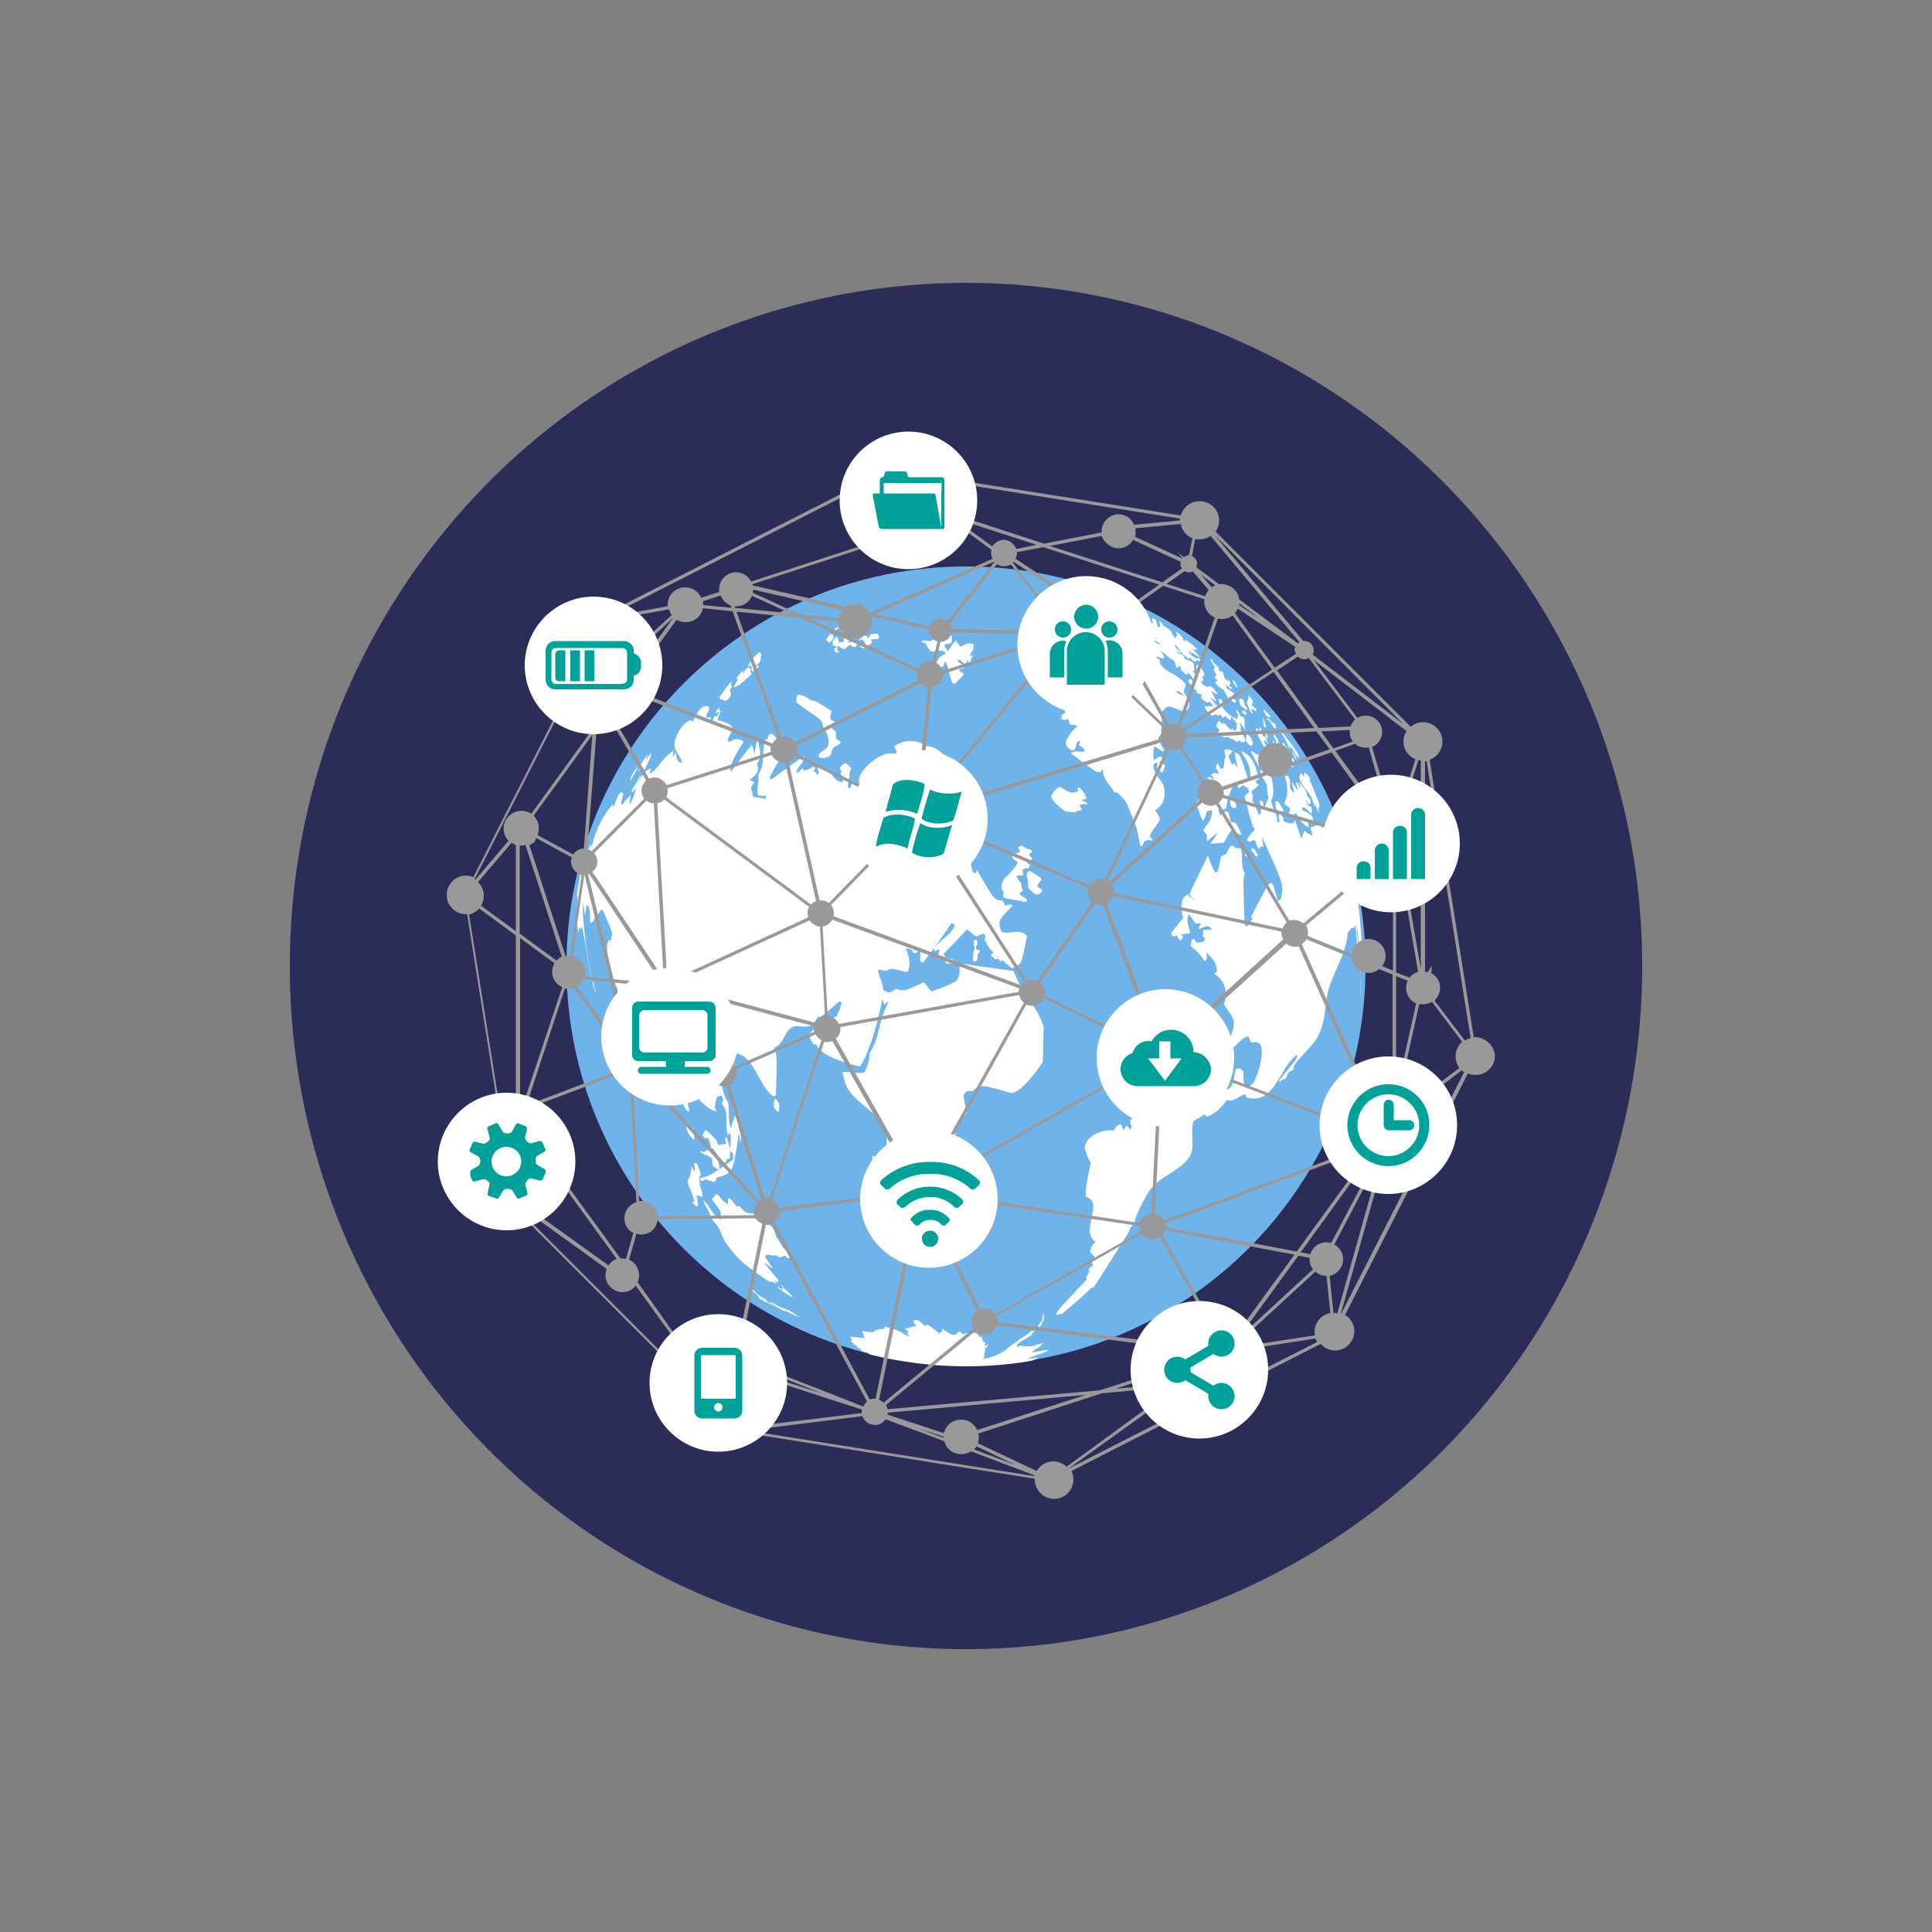 <?xml version="1.0" encoding="utf-8"?>
<!-- Generator: Adobe Illustrator 24.3.0, SVG Export Plug-In . SVG Version: 6.00 Build 0)  -->
<svg version="1.1" id="Layer_1" xmlns="http://www.w3.org/2000/svg" xmlns:xlink="http://www.w3.org/1999/xlink" x="0px" y="0px"
	 viewBox="0 0 500 500" style="enable-background:new 0 0 500 500;" xml:space="preserve">
<rect x="0" y="0" width="500" height="500" fill="#808080" stroke="none"/>
<style type="text/css">
	.st0{fill:none;}
	.st1{fill:#2C2C59;}
	.st2{fill:#6EB4EB;}
	.st3{fill:#FFFFFF;}
	.st4{fill:#999999;}
	.st5{fill:#00A198;}
</style>
<rect x="-1313.2" y="-631.2" class="st0" width="750" height="500"/>
<ellipse class="st1" cx="250" cy="250" rx="175" ry="176.8"/>
<g>
	<g>
		<path class="st2" d="M353.4,250c0,57.1-46.3,103.4-103.4,103.4c-57.1,0-103.4-46.3-103.4-103.4c0-57.1,46.3-103.4,103.4-103.4
			C307.1,146.6,353.4,192.9,353.4,250z"/>
		<g>
			<path class="st3" d="M200.2,337.8c-0.5-0.3-0.8-0.6-0.9-0.7c0.1,0,0.2,0.1,0.4,0.1c-0.1-0.2-0.3-0.2-0.4-0.4c0,0,0,0,0.1,0
				c0,0,0.1,0,0.1,0.1c0.7,0.3,1.4,0.9,2.1,1.2c1,0.5,2.1,0.7,3.1,1.3c0.2,0.1,0.2,0.1,1.6,1.1c0.2,0.1,0.4,0.1,0.6,0.3c0,0,0,0,0,0
				c-0.1,0-1.6-0.5-2.5-1c-0.9-0.5-1-0.6-1.1-0.6c0.1,0.1,0.1,0.1,0.1,0.1C203.1,339.5,201.2,338.4,200.2,337.8L200.2,337.8z
				 M201.6,333.5c-0.1-0.1-0.3-0.2-0.3-0.7c0,0,0,0,0,0c0.3,0.2,0.4,0.6,0.8,0.7c0.4,0.2,0.5,0.1,0.5,0c0-0.1-0.1-0.1-0.1-0.2
				c0,0,0.1,0,0.2,0c-0.2-0.2-0.4-0.4-0.6-0.6c0.1,0,0.1-0.2,0.2-0.1c0.1,0.1,0.3,0.3,0.4,0.6c0,0.1,0.1,0.1,0.2,0.2
				c0,0,2.2,2,2.3,2.2c-0.4,0.1-1.8-0.8-2.6-1.4c-0.2-0.1-0.3-0.4-0.5-0.5C202,333.7,201.8,333.7,201.6,333.5L201.6,333.5z
				 M196.7,336.1c-0.1,0-0.5-0.4-0.5-0.5c0.2,0,0.3,0.1,0.4,0.2c0,0,0,0,0,0c-0.1-0.1-0.1-0.1-0.2-0.2c-0.8-0.7-0.8-0.8-0.9-0.9
				c0,0,0,0,0,0c0,0,0-0.1-0.4-0.3c-0.2-0.1-0.2-0.1-0.3-0.3l-1.2-1.4v0c0.2,0.1,1.6,1.4,1.7,1.5c0.4,0.6,1.8,1.5,1.8,1.5
				c0.4,0.2,0.8,0.4,1.1,0.6c0,0,0.1,0.1,0.1,0.1c0.1,0.1,0.1,0.3,0.3,0.5c0.1,0.1,0.3,0.2,0.5,0.3c0.2,0.1,1.2,0.8,1.3,0.8
				c0,0-0.1,0-0.1,0l-0.1-0.1C197.6,336.7,197.6,336.7,196.7,336.1L196.7,336.1z M226.2,302c-0.4-1.3-0.7-2.9-0.3-2.9
				c0.1,0,0.2,0.1,0.3,0.2l4.1,4.3c0.5,0.7,0.4,1.7,0.7,2.5c0.1,0.3,0.4,0.5,0.5,0.8c0.2,0.4,0.4,1.1,0.5,1.4c0.1,0.7,0,1.5,0.1,2.2
				c0.1,0.3,0.4,0.4,0.5,0.7c0,0.1,0,0.2-0.3,0.3c-0.6,0.2-1.4-0.4-2.4-1.9c-0.2-0.3-0.5-0.9-0.7-1.2L226.2,302L226.2,302z
				 M192.1,326.6c-2.5-2.3-4.3-5-4.6-5.5c0-0.1-0.1-0.1-0.1-0.2c-0.5-0.9-0.8-2-1.3-2.9c-0.6-1.3-1.9-2-2.3-3.5
				c-0.4-1.4-1.4-2.5-1.8-3.8c0,0,0.1,0,0.1,0c1.7,1.5,2.4,4,4.5,5c-0.1-0.3-0.2-0.5-0.3-0.8c0-0.1,0.1-0.1,0.2-0.2
				c0.1-1.2,0.1-1.2-1.4-3.1c-1.1-1.4-1-1.5-0.5-1.6c0.4-0.1,0.5-0.9,0.5-0.9c0.3-0.2,1,0.4,1.1,0.5c0.2,0.3,0.7,1.2,2.2,2
				c0-0.2,0-0.2,0-1.5c1.3,0.1,1.5,1.9,2.7,2.2c0-0.1,0.1-0.2,0.1-0.3c0.9,0.7,1.4,2,2.8,2c1.7,0,2.4,0,5.8,3.6
				c0.7,0.7,0.8,1.7,1.1,2.5c0.1,0.1,0.1,0.1,1,1.5c0.3,0.4,0.4,0.9,0.8,1.3c0.6,0.7,1.4,0.9,1.9,1.7c0.3,0.5,0.3,0.8-0.3,1
				c-0.7,0.3-0.8-0.7-1.4-0.6c-0.4,0.1-0.7,0.5-1.2,0.4c-0.4-0.1-0.6-0.5-1-0.6c-0.8,0.6-2.1-0.8-2.7,0.4c0.5,1,1.3,1.9,1.9,2.9
				c0,0-0.1,0-0.1,0.1c-0.8-0.5-1.5-1.1-2.2-1.6c0,0,1.4,1.9,3.2,3.9c0.6,0.6,0.8,0.9,0.5,1.4c-0.3-0.1-0.5-0.3-0.8-0.4
				c0,0.2,0,0.2,0.5,0.7c-1.6-0.6-1.6-0.6-1.8-0.5C198.7,331.6,193.4,327.8,192.1,326.6L192.1,326.6z M179.3,311.3
				c-0.1-0.2-0.1-0.2-0.2-0.3c0.5,0,0.5,0,0.5,0c0.1-0.4-0.1-0.7-0.2-1.1c-0.3-1.5-1.3-2.7-1.4-4.3c0-0.1,0-0.2,0-0.2
				c0.1-0.4,0.5-0.6,0.6-1.1c0.2-1.3,0.2-1.3,0.2-1.4c0.2-0.4,0.2-0.4,0.2-0.6c-0.1-0.5-0.1-0.5,0-0.5c0.1,0.1,0.3,0.5,0.4,0.7
				c0.3,0.6,0.3,0.6,0.4,0.6c0-0.1,0.1-0.2,0-0.9c-0.2-1-0.2-1-0.1-1.1c0.3,0,0.3,0,0.4-0.1c0,0,0,0,0.1,0c0.4,0.4,1.1,2.6,1.2,2.8
				c0.1,0.5-0.5,0.6-0.5,1c0,0.7,0.3,1.3,0.2,2c0.7,1.6,0.9,3.2,0.4,2.9c-0.7-0.3-1.1-0.5-1.2-0.2c0,0,0,0.1,0.1,0.4
				c0,0.1,0.1,0.7,0.2,1.4C180.7,312.9,180,312.1,179.3,311.3L179.3,311.3z M181.3,298.1c-0.1-0.1,0-0.1,0-0.2
				c0.4,0,0.7,0.4,1.1,0.2c0.3-0.1,0.5-0.5,0.8-0.4c0.4,0.1,0.7,0.3,1.3,0.9c1.9,1.9,1.7,3.9,1.6,4.1c-0.1,0-0.3,0-0.8-0.4
				c-0.2-0.2-0.5-0.4-0.8-0.5c-0.1-0.3-0.1-0.3-0.1-0.8c0-0.5-0.1-1.1-0.3-1.3c0,0-1-0.8-1.5-0.8
				C182.3,298.9,181.4,298.3,181.3,298.1L181.3,298.1z M182,294.1c-0.1-0.1-0.1-0.2-0.2-0.3c0.1-0.2,0.7-1.4,0.8-1.4
				c0.2,0,2.6,2.4,2.6,2.4c0.3,0.4,0.3,1,0.7,1.4c0.1,0.1,0.1,0.1,0.7,0c0.3-0.1,0.6-0.1,0.8-0.1c0.3,0,0.5,0,0.5-0.1
				c0-0.3-0.2-0.6-0.2-1c0-0.6,0-0.6,0.1-0.7c0.8,0.1,1.4,5,1,5.5c-0.2,0.3-0.6,0-0.8,0.3c-0.1,0.2,0,0.5-0.1,0.6
				c-0.1,0.1-0.1,0.2-0.4,0.2c-0.3,0-0.3,0-1.2-1.3c-0.3-0.3-0.4-0.4-0.8-1c-0.8-1.2-0.9-1.3-1.1-1.4c-0.3,0.3-0.5-0.8-0.6-1.1
				c-0.1-0.6-0.3-1-0.4-1.2c-0.1-0.3-0.3-0.6-0.5-0.4C182.7,294.9,182.3,294.5,182,294.1L182,294.1z M200.3,286.6
				c-0.2-0.3,0-2,0.4-2.5l0,0.1c0.2,0.3,0.9,1.2,0.9,1.5c0,0,0.3,2.1-0.3,2C201,287.6,200.3,286.6,200.3,286.6L200.3,286.6z
				 M178.2,293.4c-0.1-0.1-0.7-1.8-0.7-2c0,0,0,0,0,0c0.1,0,0.8,0.6,0.9,0.6c0.2,0.2,0.2,0.2,0.4,0.6c0.1,0.2,0.4,0.1,0.4-0.6
				c0-0.2,0-0.2,0-0.2c0.1,0,0.1,0.1,0.2,0.1l0.1,0.2c0.1,0.7,0.2,2.7,0.2,2.8c0,0.2-0.2,0-0.3,0
				C179.1,294.6,178.5,293.9,178.2,293.4L178.2,293.4z M176.5,285c-0.2-0.5-0.5-1.2-0.5-1.6c0-0.2,0.4-0.4,0.4-0.4
				c0.2,0,0.3,0.1,0.4,0.4c0.1,0.3,0.2,0.3,0.2,0.3c0,0,0,0,0-0.1c0.2,0.1,0.3,0.2,0.5,0.2c0.4,0.9,0.9,3.7,0.9,3.7
				c0,0.1,0,0.2-0.3,0.1c-0.3-0.1-0.5-0.3-0.6-0.4c0,0-0.1-0.1-0.1-0.2c-0.2-0.3-0.3-0.7-0.5-1.1C177,285.6,176.7,285.3,176.5,285
				L176.5,285z M308.2,276.5C308.2,276.5,308.2,276.5,308.2,276.5c1.2-1.2,1.8-1,2.1-0.9c0.1,0,0.2,0.1,0.3,0.4
				c0.1,0.2,0.2,0.3,0.4,0.2c0.1,0.1,0.1,0.1,0.4,0.3c0.4,0.3,0.6,0.5,0.6,0.7c0,0.2-0.3,0.6-0.8,0.6c-0.1,0-0.3-0.1-0.4-0.1
				c-0.1,0-0.2,0-0.3,0c-0.3,0.1-0.7,0.2-0.9,0.1c-0.1,0-0.1,0,0-0.3c0-0.2,0.1-0.5-0.2-0.5C309.1,277.1,308.4,276.7,308.2,276.5
				C308.2,276.6,308.2,276.5,308.2,276.5L308.2,276.5z M312.6,275.9c-0.1-0.3,0.7-0.9,1-1.2c0,0,0.3-0.2,1-0.5c0,0,0.6-0.2,1.1-0.3
				c0.4-0.1,0.8,0.1,1.2,0.1c0.2,0,0.4-0.2,0.6-0.3c0.1,0,0.1,0,0.3,0.1c0.9,1,0.8,1.7,0.8,2c-0.3,0.2-1,0.2-1,0.1
				c0-0.1,0.2-0.2,0.1-0.4c0-0.1-0.2-0.1-0.2-0.1c-1.3-0.2-1.6-0.1-2,0.2c-0.5,0.3-0.8,0.8-1.5,0.9
				C313.2,276.6,312.6,276.1,312.6,275.9L312.6,275.9z M173.7,277.1c-0.1-0.2,0-0.8,0.2-0.9c0.1,0,0.2,0,0.4,0.3l0.7,0.8
				c0.2,0.2,0.3,0.5,0.3,0.5c0.1,0.1,0.3,1.7,0.1,1.8c0,0-0.1,0-0.1-0.1c0,0,0-0.1-0.1-0.1c-0.3-0.4-0.5-0.9-0.8-1.3
				C174.2,277.7,173.8,277.5,173.7,277.1L173.7,277.1z M256.4,247.4c-0.1-0.2,0.6-0.9,0.9-0.9c0.1,0,0.1,0,0.8,1.1
				c0.1,0,0.1,0,0.2,0l0.9,0.8L259,249c-0.2-0.3-0.3-0.6-0.6-0.8c-0.1-0.1-0.2-0.1-0.3-0.1c-0.2,0-0.3,0.1-0.5,0.1
				c-0.1,0-0.2,0-0.2-0.1c-0.2-0.1-0.3-0.5-0.5-0.5C256.5,247.4,256.5,247.4,256.4,247.4L256.4,247.4z M251.9,246.7
				c0-0.1,0-0.3,0-0.4c0-0.1,0-0.1,0.1-0.3c0.1-0.1,0.3-0.3,0.2-0.7c-0.2-1.3-0.2-1.3-0.2-1.7c0.1-0.3,0.2-0.3,0.7-0.4
				c0,0.1,0.1,0.1,0.1,0.2c0.1,0.1,0.1,0.3,0.1,0.4c0.2,0.6-0.4,1-0.3,1.6c0,0.3,0.2,0.4,0.6,0.4c0.1,0,0.4,0.1,0.4,0.3
				c-0.1,0.5-0.7,0.7-0.6,1.3c0.1,0.6-0.2,1.2-0.2,1.2c0,0-0.6,0.3-0.8,0.2c-0.2-0.1-0.2-0.2-0.2-0.3
				C251.8,247.9,251.9,247.3,251.9,246.7L251.9,246.7z M158,259.6c0-0.1-0.1-0.2-0.1-0.2c1.1,1.1,1.5,1.4,1.8,1.4
				c0.1-0.4,0.5-0.7,0.6-1.1c0.1-1.3,0.2-1.8-0.2-2.8c-0.1,0.1-0.1,0.1-0.2,0.2c0,0-0.1-0.1-0.1-0.1c-0.2-0.7,0.4-1.4,0.1-2.1
				c-0.2-0.5-0.9-0.7-0.9-1.3l-0.1-8.1c0,0,0,0,0,0c0.3,1.1,0.6,2.6,0.6,2.6c0.3,1.9,0.3,3.9,0.5,5.8c0.1,1.3,0.7,2.6,0.7,3.9
				c0,0,0.1,0.1,0.2,0.1c0.1,0,0.2-0.1,0.3-0.1c0.2,0.6,0,0.9-0.1,1.1c-0.4,0.6,0.4,2.5,1,2.6c0.2-0.2,0.2-0.4,0.4-0.6
				c0.2,0.3,0.2,1.2,0,1.7c-0.3,0.8,0.4,3,0.4,3c0.1,0.2,0.8,0.9,0.9,1c2,1.9,2,1.9,2.1,1.9c0.2-0.5-0.2-0.8-0.2-1.3
				c0.1,0,0.2,0.1,0.3,0.2c0.1,0.1,0.2,0.2,0.3,0.3c0.4,0.4,0.5,1.1,0.8,1.5c0.2,0.3,0.6,0.1,0.8,0.4c0,0,0.6,0.9,0.7,1.9
				c0,0.6,0.2,0.8,0.3,0.9c0,0,0,0.1-0.1,0.2c-0.1-0.1-0.2-0.2-0.2-0.2l-0.1-0.3c0,0.1,0,0.3,0,0.4c0,0-0.1,0.1-0.1,0.1
				c-1.3-1-1.3-1-1.4-1c-1.4-0.2-1.4-0.2-1.6-0.4c-0.7-0.8-0.7-1.9-1.1-2.9c-0.8,0.7-0.8,0.7-0.9,0.6c0,0-2.1-2.2-2-3.3
				c0.1-1.9,0.1-1.9,0-2.1c-0.1-0.2-0.3-0.3-0.5-0.5C160.3,262.4,159.6,261.8,158,259.6L158,259.6z M265.7,226.6
				c0-0.3,0-0.5,0.1-0.6c0,0,0.1-0.1,0.1-0.1c0,0,0.1-0.1,0.1-0.1c0.2-0.1,0.2-0.5,0.5-0.4c0.3,0.1,2.5,1.6,2.6,1.6
				c0.4,0.3,0.4,0.4,0.4,0.5c0,0.2-0.2,0.5-0.5,0.8c-0.1,0.2-0.5,0.7-0.5,0.9c0,0.2,0,0.3,0.3,0.5c0.3,0.2,0.7,0.3,1,0.6
				c0,0.5-1.2,1.3-1.3,1.3c-0.6,0-1.8-1.2-2.1-1.5c-0.2-0.2-0.2-0.4-0.3-0.6c-0.1-0.4,0-0.8,0-1.3
				C266,227.8,265.8,227.2,265.7,226.6L265.7,226.6z M259.2,229.9c-0.1-0.3,0.2-2.3,1.1-2.9c1.1-0.9,3-3.3,3.1-3.9
				c-1.9-1.2-1.9-1.7-0.2-2.3c0.9-0.3,1.1-0.4,0.2-1.5c0.2-0.1,0.6-0.3,0.8-0.5l0.4,0.2c1.5,0.8,1.5,0.8,1.5,0.8
				c0.2,0,0.4-0.1,1.1,0.4c-0.9,1-0.9,1-0.9,1c0,0,0,0.1,0.9,1.1c-0.2,0.1-0.5,0.3-0.7,0.4l0.2,0.5c-0.7-0.3-0.8-0.2-0.9-0.2
				c0,0.1,0,0.4,0.5,0.6c0.1,0,0.2,0.1,0.2,0.3c0,0.3-0.3,0.5-0.3,0.8c-0.1,0-0.1,0-0.5,0c-0.1,0-0.3,0-0.4,0l-0.7,0.4
				c0,0.1,0,0.1,0.1,0.7c0.2,0.7,0.2,0.9-0.4,0.8c-0.8-0.1-1.1-0.1-1.1,0.2c0,0.9,0.9,1.2,1.1,1.9c0.1,1.2,0.1,1.2,0.3,1.4
				c0.1,0.1,0.1,0.1,0.1,0.3c-0.1,0.5-0.6,0.4-0.8,0.7c0.2,1.2,1.7,0.9,1.9,2c-0.2,0.2-0.4,0.4-2.1,0c-1.2-0.3-2.5-0.3-3.6-0.7
				c-0.4-0.1-0.6-0.4-0.5-0.7c0-0.3,0.2-0.6,0.1-1C259.7,230.5,259.2,230.3,259.2,229.9L259.2,229.9z M322.2,221c0,0,0-0.1,0-0.1
				c0-0.1,0-0.2,0.1-0.3c0-0.1,0-0.3,0-0.4c0-0.1,0-0.1,0-0.1c0.1,0.1,0.4,0.5,0.5,1.1c0,0,0,0.6-0.1,0.6c-0.1,0-0.4-0.4-0.4-0.4
				C322.2,221.2,322.2,221.1,322.2,221L322.2,221z M323.8,219.8c-0.1-0.4,0.8-0.1,0.8-0.1c0.2,0.1,0.2,0.2,0.3,0.5
				c0.2,0.4,0.3,0.6,0.6,0.9c-0.1,0.8-0.4,0.8-0.9,0c0,0,0-0.1,0-0.1c-0.1-0.1-0.1-0.2-0.2-0.3C324,220.4,323.8,220,323.8,219.8
				L323.8,219.8z M320.7,217.3c0-0.1,0-0.1,0.1-0.1c0,0,0.4,0.2,0.4,0.2c0,0,0.1,0.2,0.2,0.3c0.1,0.3-0.1,0.6-0.1,0.6
				C321,218.3,320.7,217.5,320.7,217.3L320.7,217.3z M272.1,206.3c-0.2-0.9,1.5-2.3,1.5-2.3c0.6-0.5,0.7-0.4,1.5,0.1
				c1.9,1.2,2.6,1.3,3.9,0.6c-0.1-0.7,0-1,0.2-0.9c0.6,0.2,2,2.1,1.9,2.9c-0.1,0.1-0.3,0.2-1.4,0.3c1.2,0.5,1.6,0.7,1.7,1.1
				c0,0.1-0.1,0.1-0.2,0.1c-0.1,0-0.1,0-0.2,0c-0.1,0-0.2-0.1-0.3-0.1c-0.2,0-0.4,0.1-0.7,0.1c-0.4,0-0.4,0-0.6,0.1c0,0,0,0.1,0,0.1
				c0.1,0.3,0.4,0.6,0.5,1c0,0.2,0,0.4-0.1,0.4c0,0,0,0-0.1,0c-0.3,0-0.6,0-0.8,0c-0.2,0-0.3,0.1-0.3,0.2c-0.1,0.1-0.2,0.2-0.7,0.2
				c-0.6,0-2.1-0.2-2.2-0.2C275.4,209.8,272.3,207.5,272.1,206.3L272.1,206.3z M318.4,208.1c-0.1-0.5,0-1.4,0.2-1.3
				c0.1,0,0.6,0.4,0.6,0.4c0.1,0.1,0.1,0.1,0.3,0.5c0-0.1,0-0.1,0-0.2c0,0,0.1,0,0.1,0l0.1,0.2c0.3,0.9,0.3,1,0.2,1.2
				c-0.1,0.3-0.6,0.3-0.9,0.1C318.7,208.9,318.4,208.5,318.4,208.1L318.4,208.1z M217.4,198.9c-0.1-0.5,1-1.4,1.4-1.4
				c0,0,0,0,0.9,0.5c-0.2,1.1-0.9,1.5-1,1.6c-0.3,0.2-1-0.1-1.2-0.4C217.4,199.1,217.4,199,217.4,198.9L217.4,198.9z M154.9,219.6
				C154.9,219.6,154.9,219.6,154.9,219.6c0-0.1,0.1-0.4,0.2-0.6l0,0C155,219.2,155,219.4,154.9,219.6L154.9,219.6z M332.5,208.1
				c-0.1-0.2-0.1-0.4,0.2-1.1c0.4-1.1,0.9-2.3-0.2-6.1c1.4-0.9,1.4,2,1.4,2c-0.3,1.7,1,2.2,1,2.2c0-0.1,0.1-0.1-0.3-1.3
				c-0.3-1-0.3-1.1-0.3-1.3c0,0,0,0,0.1,0c0.6,0.5,0.8,1.4,1.3,1.9c0,0,0,0,0.1,0c0-0.7-0.4-1.3-0.4-2c0.7,0.3,0.7,1.2,1.2,1.6
				c0-0.1,0-0.1-0.3-1.1c-0.1-0.2-0.1-0.4-0.2-0.6c0,0,0,0,0,0c1,1.1,1.6,1.9,1.8,2.3c0.2,0.4,0.3,0.8,0.4,1.3
				c0.2,0.5,0.7,0.7,0.8,1.2c0.2,0.7-0.2,1.1-0.3,1.1c-0.1,0-0.2-0.2-0.5-0.7c-0.3-0.5-0.3-0.5-0.4-0.6c0,0.2,0.2,0.8,0.8,1.7
				c0.5,0,0.5,0,0.6,0.2c0.2,0.6,0.3,1.4,0.1,1.7c-0.1,0-0.1,0-0.4-0.3c-0.5-0.5-1.1-1.1-1.5-1.2c-0.7-0.2-0.7,0.2-0.3,0.7
				c0.1,0.1,0.2,0.1,0.4,0.2c0.5,0.1,2,1.3,2,1.3c0.3,0.5,0.2,1.7-0.1,1.7c-0.4,0-0.6-0.5-1-0.5c0,0.1,0,0.1,0.2,1.7
				c-0.2,0-0.9-0.5-0.9-0.5c0,0-1.1-0.8-2-2.5c-0.1-0.2-0.3-0.5-0.4-0.6c-0.1-0.1-0.2,0-0.3,0.1c-0.1,0.2-0.8,0.9-1.6-0.2
				c0.1-0.4,0.5-0.7,0.3-1.2C333.5,208.6,332.8,208.6,332.5,208.1L332.5,208.1z M331.5,199.4c0-0.1-0.3-1.1,0.1-0.9c0,0,0,0,0,0
				c0.2,0.1,0.8,0.6,0.8,0.7c0.1,0.3-0.1,1-0.3,1.1c-0.1,0-0.1-0.1-0.2-0.1c0,0,0,0,0,0C331.8,199.9,331.6,199.6,331.5,199.4
				L331.5,199.4z M280.7,296.8c0.9-3.9,6.2-4.6,7.5-4.2c0.6-1.1,0.9-1.3,1.8-1.7c0.3,0.4,0.6,1.1,0.7,1.6c0.3-0.3,0.6-0.8,0.8-1.2
				c0.3,0.3,0.8,0.7,1.1,1c0.1-0.2,0.2-0.5,0.3-0.7c-0.2-0.4-0.4-1.1-0.4-1.6c0.8-0.7,1.3-1.8,2.1-2.6c0.1,0.5,0.1,1.3,0.2,1.8
				c0.2,0.1,0.4,0.3,0.6,0.4c0.2-0.1,0.5-0.2,0.7-0.3c0.1,0.2,0.1,0.6,0.2,0.8c2.3-1.6,3.2-4.4,5.2-6.3c-0.1-0.5-0.1-1.2,0-1.6
				c0.4,0.3,0.9,0.6,1.2,0.8c0.4-0.2,1-0.4,1.4-0.6c0.2,0.2,0.4,0.4,0.5,0.5c0.8-0.5,2.2-0.3,3.2-0.3c0,0.2-0.1,0.5-0.1,0.8
				c0.2-0.2,0.4-0.4,0.5-0.6c1.6,1.1,1.6,1.1,1.8,1.2c0.2,0.9,0.1,1.8,0.4,2.6c0.5-0.1,1.1-0.2,1.6-0.2c0.1,0.2,0.2,0.4,0.4,0.6
				c1.5-0.4,1.5-0.4,3.4-4.5c3.1-0.8,3.1-0.8,4-5.8c0.9-0.3,1-0.4,2,0.6c-0.2,5,1.3,4.3,2.6,2.9c0.7-0.8,4-10,0.8-10.5
				c-0.4-0.1-1,0.1-1.4,0.1c-0.2-0.3-0.5-0.9-0.5-1.3c-0.2-0.1-0.4-0.2-0.6-0.3c-2.1,1-3.2,3.4-5.5,4c0.2-2.7,2.2-4.7,2.1-7.5
				c-0.1-2.1-1.9-3.1-2.5-4.9c0,0,2-5-2.6-7.8c0.2-0.1,0.5-0.3,0.7-0.5c0.2-2.1-1.2-3.5-2.6-5c0,0.5,0,1.2,0,1.8
				c-0.2,0.1-0.4,0.3-0.6,0.4c-0.6-0.9-1.3-2.1-3.6-3.9c0.1-0.5,0.2-1.3,0.4-1.8c0.2,0.1,0.5,0.1,0.7,0.2c0.1,0.2,0.3,0.6,0.4,0.8
				c0.6-0.1,1.3-0.2,1.9-0.3c0.1-0.2,0.3-0.5,0.4-0.8c-0.2-0.2-0.4-0.4-0.6-0.5c0-0.5,0.1-1.2,0.1-1.8c2,0,2,0,2.3-0.1
				c-1.1-1.1-1.1-1.1-3.5,0c0.1-0.5,0.4-1.2,0.7-1.5c-0.4,0-1,0-1.4,0c-0.4-0.4-0.4-0.4-1.8-2.4c-1,1.7,0.2,3.3,0.3,4.9
				c-0.8,0.2-1.7,0.2-2.5,0.3c0.2,0.1,0.4,0.3,0.6,0.4c0,0.2-0.1,0.5-0.1,0.8c-0.2,0.1-0.4,0.3-0.6,0.4c-0.3-0.4-0.7-0.9-0.9-1.4
				c-0.2,0.1-0.5,0.3-0.6,0.4c-0.2-0.1-0.5-0.2-0.7-0.3c-0.2-0.7-0.2-0.7,3-4.5c0,0-1.6-5,1.2-6.1c0.6,0.5,1.2,1.1,1.8,1.7
				c-0.4-0.6-1-1.2-1.4-1.8l4.8-10c1.1,3,1.1,3,1.9,4.4c0.7-0.1,0.7-0.1,1.5-4.2c0.4-0.2,1-0.4,1.4-0.6c0.6-1.5,0.6-1.5,1.3-2.2
				c0.4,0.1,0.9,0.3,1.1,0.7c0.4-0.1,1,0,1.4,0.2c0.6,2.1-0.3,4.4,1,6.3c-0.5,1.2-0.5,1.2-0.1,13.3c0.2,0.2,0.4,0.4,0.5,0.5
				c0.6-0.6,1-1.3,1.5-1.9c-0.1-0.2-0.2-0.5-0.3-0.7c4.9-9.5,4.9-9.5,5.8-7.9l1.1,3.9c0.3-0.2,0.6-0.4,0.8-0.6
				c0.7-3.8,0.7-3.8-4.9-16c0,0.4,0,0.4,0.4,2.5c-0.2,0-0.6,0-0.8,0c-0.1,0.2-0.2,0.5-0.3,0.7c-0.6-0.8-0.6-0.8-1.1-2.4
				c-0.5,0.1-1.1,0.3-1.6,0.5c-0.1-0.2-0.3-0.4-0.5-0.6c0.5-1.1,1.4-1.8,2.1-2.7c-0.7-0.8-0.7-0.8-2.7-8.4c0.3-0.5,0.8-1,1.2-1.3
				c-0.3-0.9-0.3-0.9-1.6-1.7c-0.3,0.3-0.8,0.6-1.1,0.8c-0.2-0.5-0.5-1.2-0.8-1.7c-1.1,1.2-2.5,5.3-2.4,6.8
				c-0.4,0.3-0.4,0.3-2.1,0.5c0.1,0.5,0.3,1.1,0.6,1.5c0.3-0.4,0.8-0.8,1.2-1.1c0.2,0,0.5,0.1,0.7,0.1c0.4,0.8,0.5,1.7,0.7,2.6
				c1.5,0.2,1.5,0.2,2.8,3.3c-0.7,0-0.7,0-1.9-1.2c-0.9,0.1-0.9,0.1-2.7,3.3c-1.1,0-2.2,0.3-3.4,0.2c1.4-2,1.4-2,1.8-2.8
				c-0.4,0.3-0.4,0.3-2.7,2.2c-0.1-0.5-0.1-1.2,0-1.6c-0.4-0.3-0.8-0.8-1-1.3c2.1-2.8,2.1-2.8,2.3-5.1c-0.5,0-1.1,0.1-1.5,0.4
				c-0.2,1.4-0.3,1.5-0.9,2.3c-0.8-1.2-0.9-2.8-1.8-4c0-0.2,0.1-0.5,0.1-0.8c5.4-4,4.7-4.6,2.8-6.3c0.2-0.1,0.5-0.2,0.7-0.3
				c0.3,0.3,0.8,0.6,1.2,0.8c-0.2-0.4-0.5-1-0.9-1.3c0.6-0.5,0.6-0.5,2-0.3c-0.1-0.5-0.4-1-0.7-1.3c0-0.5,0.2-1.1,0.4-1.5
				c0.2,0.5,0.6,1.1,0.8,1.6c0.2-0.1,0.5-0.1,0.7-0.2c0.3-1,0.1-2.1,0.6-3.1c-0.2-0.4-0.3-1.1-0.3-1.6c0.8-0.3,0.8-0.3,2.1,0.3
				c-0.3,0.4-0.7,0.9-1.1,1.1c0.1,0.4,0.1,0.4,0.9,2.4c0.2-0.1,0.4-0.3,0.6-0.4c0.3,0.4,0.7,0.9,0.9,1.3c-0.6-2.8-0.6-2.8-0.7-4.1
				c1.3,0.4,1.3,0.4,3.5,7.2c0.2-0.2,0.4-0.4,0.5-0.5c-0.1-3.2-0.1-3.2-2.4-7c4,1.2,4.5,7.4,4.5,7.4c-0.3,0.1-0.6,0.2-0.9,0.2
				c0.2,0.4,0.6,0.9,1,1.1c-0.6,0.7-0.6,0.7-1.9,1.7c0.4,1.5,0.4,1.5,0.2,2.5c0.5,0.5,0.5,0.5,1.7,3.7c0.2-0.2,0.4-0.5,0.6-0.8
				c-0.4-3.1-0.4-3.1-0.3-3.1c0.2,0.1,0.5,0.3,0.7,0.4c0.1,0.5,0.2,1.1,0.4,1.6c1.1-2.7,1.1-2.7,1.1-2.7c-0.8-2,0.1-4.3-1.2-6.2
				c0.1-0.5,0-1.1-0.1-1.5c-0.2,0.1-0.5,0.2-0.7,0.2c-1.2-1.4-2.6-4.5-2.6-4.5c0.1,0,0.2,0,0.3,0c5.9,3.3,6.1,11.4,5,12.7
				c0.1,2.1,1.8,3.6,1.5,5.8c0.2-0.1,0.5-0.2,0.7-0.3c-0.4-1.4-0.4-1.4-0.1-2.1c-0.6-0.8-1.1-1.3-1-3.1c0.2,0,0.5,0,0.7,0
				c0.4,0.8,1,1.4,1.4,2.3c-0.2,0.4-0.7,0.7-1,0.8c1,1.2,1,1.2,1,2c1.4,0.6,1.4,0.6,2.4,0.6c0.2-0.2,0.4-0.5,0.5-0.7
				c0.1,0,0.1,0,1.7,4.7c0.3-0.7,0.4-1.5,0.9-2.1c0.2,0.2,0.4,0.4,0.6,0.6c0.4,0.2,1,0.5,1.4,0.7c-0.1-0.8-0.5-1.5-0.5-2.2
				c1.7-0.5,1.7-0.5,2.1-0.8c0.4,0.3,0.8,0.8,1,1.3c0-0.5-0.1-1.2-0.1-1.7c0.2,0.6,0.6,1.3,0.8,1.9c0-0.5,0-1.3,0-1.8
				c0.8,1.6,2.5,5.4,2.5,5.4c0-0.3,0.1-0.6,0.1-0.9c0.2,0.4,0.5,1,0.6,1.5c0.2-0.4,0.6-0.9,0.9-1.3c0.2,0.4,0.7,0.9,1,1.1
				c0-0.2-0.1-0.5-0.1-0.8c0.2,0.4,0.3,1,0.5,1.5c-0.1-0.2-0.1-0.6-0.2-0.8c0,0,1.6,5.7,2.8,12.4l0,0.1c0.3,1.7,0.5,3.9,0.8,5.6v0
				c0-0.2-0.1-0.5-0.1-0.7c0.2,2.8,0.5,5.6,0.7,8.3l0,0.2c0,0.5,0,1.1,0,1.5c0-0.2,0-0.5-0.1-0.8c0,0.9,0,1.7,0,2.6
				c-0.1-0.4-0.2-1-0.3-1.5c0.1,12.4,0.1,12.4,0,13.5l0,0.1c0.5-7.6-0.8-19.8-1-20.6c0.1,3.4,0.6,6.8,0.7,10.2c-0.4-2-1-10.1-1-10.1
				c-0.1,0.2-0.3,0.4-0.4,0.6c-0.2,0-0.5,0-0.7,0.1c-0.2,0.4-0.6,0.8-0.9,1.1c-0.4,6.5-4.9,11.5-5.6,17.9c-0.4,4.2-0.9,8.2-3.9,11.5
				c-4.5,4.9-4.5,4.9-4.6,6.2c-1.1,0.4-1.4,0.6-1.9,2.2c-0.4,0.2-0.9,0.4-1.3,0.5c-0.1,0.2-0.2,0.5-0.3,0.7c0-0.2-0.1-0.6-0.1-0.8
				c1.4-1.6,2.7-3.4,4.1-5c0.3-0.4,0.5-1.1,0.6-1.6c-4.8,3.1-5.7,13.3-13.3,11.1c0-0.2-0.1-0.6-0.2-0.8c-1.6,0.3-2.9,2.1-4.8,1.5
				c-1.2,1.6-2.6,3.4-5.2,4.3c-0.3-0.3-0.7-0.7-0.9-1.1c-5.2,1.6-1.2,8.3-3.7,11.7c-2.9,3.9-8,4.9-10.6,9.1c0,0.1-3.7,6.2-3.4,7.9
				c-1.1,0.9-1.1,0.9-1.6,2.3c-8.8,14-8.8,14-9.5,14.7c0.1-0.2,0.2-0.5,0.3-0.7c-3.3,3.1-3.3,3.1-7.9,7l-0.2,0.1
				c-0.4,0.1-1,0.2-1.4,0.3c0.1-1,0.1-1,7.8-9.1c-0.1-0.8-0.1-0.8,0.7-2c-0.1-0.2-0.1-0.5-0.2-0.7c0.3-0.4,0.8-0.8,1.2-1
				c-0.1-0.2-0.2-0.5-0.3-0.7c0.2-0.5,0.5-1.1,0.7-1.6c-0.4-0.3-0.9-0.8-1.2-1.2c0.4-1.5,0.4-1.5,1.4-2.6
				c-4.2-3.1,2.5-10.2-2.5-11.7c-0.3-1.9,1.3-8.7,1.3-8.8C281.2,299.4,280.7,296.8,280.7,296.8L280.7,296.8z M163.5,204.7
				c0-0.1,0.2-0.4,0.4-0.9c0,0,0-0.1,0.1-0.1c0.3-0.5,0.6-1,0.9-1.5c0.3-0.5,0.4-1.1,0.8-1.6c0,0,0,0,0,0c0.1,0.1,0.1,0.1-0.2,0.9
				c-0.1,0.3-0.2,0.4-0.4,1.1c-0.3,0.6-0.3,0.6-0.3,0.7c0.1,0,0.1,0,0.2,0c0.1,0.1-0.5,0.8-0.5,0.8c-0.8,1-0.9,1-0.9,0.9
				C163.5,204.9,163.4,204.8,163.5,204.7L163.5,204.7z M336.5,202c0-0.1-0.2-0.6-0.2-1c0-0.4,0.3-0.6,0.4-1c0.3,0.3,0.5,0.8,0.9,1.1
				c-0.2-1-0.2-1.1-0.1-1.2c0,0,0.1,0,0.1,0c1.2,1,1.3,1.2,1.4,1.5c0.1,0.3,0,0.3,0,0.4c-0.1,0.1,0,0.3,0.3,0.9
				c0.6,1.3,0.6,1.3,0.7,1.6c0.3,1.3,1.1,2.4,1.4,3.7c0.1,0.3,0.1,0.4,0.1,0.5c0,0.3-0.3,0.6-0.3,0.9c0,0.4,0.2,0.7,0.2,1
				c0,0,0,0,0,0c-0.1-0.2-0.2-0.2-0.9-1.8c-0.1,0-0.2-0.1-0.3-0.2c-0.5-0.9-0.6-1.9-1.2-2.7C338.2,204.5,337.1,203.4,336.5,202
				L336.5,202z M163.3,201.1c0.1-0.3,0.2-0.5,0.2-0.5c0-0.1,0.1-0.1,0.1-0.2l1.1-1.5c0.2-0.2,0.4-0.6,0.6-0.9
				c0.1-0.1,0.1-0.2,0.1-0.2c0,0,0,0,0,0.1c0,0,0.1,0,0.1-0.1c-0.5,1-1.2,2.2-1.7,3.2c-0.7,1.1-0.7,1.1-0.9,1
				C163.1,202,163.1,202,163.3,201.1L163.3,201.1z M334.8,195.5c0,0-0.5-1.2-0.5-1.2c0,0,0,0,0,0c0.1,0.1,1,1.4,1,1.5
				c0.1,0.2,0.2,0.6,0.3,0.9c0,0-0.1-0.1-0.2-0.1C335.3,196.3,335,196,334.8,195.5L334.8,195.5z M165.4,198.9
				c0.2-0.8,1.8-3.3,2.1-3.5c0,0,0,0,0,0c0,0.4-0.3,0.7-0.3,1.2c0,0,0,0,0.1-0.1c0.3-0.5,1.1-1.6,1.2-1.6c0,0,0,0.6-0.2,1.2
				c0,0-1.5,3.3-1.9,3.7c0,0,0,0,0,0c0-0.4,0.2-0.7,0.2-1.1l-0.6,0.6c0-0.4,0-0.4-0.1-0.5c-0.1,0-0.1,0-0.2,0.2c0,0-0.3,0.6-0.5,0.8
				C165.3,199.7,165.4,199.1,165.4,198.9L165.4,198.9z M329.8,193.3c-0.1-0.3-0.5-1.6-0.5-1.7c0,0,0,0,0,0c0.4,0.3,0.4,0.8,0.9,1.1
				c0,0,0.1-0.9-0.2-1.5c-0.4-0.6-0.5-1-0.4-1.1c0,0,0.1,0,0.1,0c0.1,0.1,0.6,0.6,1,1.3c0.1,0.1,0.1,0.2,0.1,0.3
				c0.1,0.3,0.1,0.7,0.2,1.1c0.3,0.6,0.3,0.6,0.3,0.7c-0.1,0-0.1,0-0.2,0c0,0.2,0.6,1.2,0.8,1.4c0,0,0,0,0,0
				c0.1-0.2,0.3-0.4,0.3-0.7c0-0.2-0.1-0.4-0.2-0.6c-0.1-0.3-0.1-0.4-0.1-0.5l0.1-0.9c0.1,0,0.1,0,0.2,0.1c0,0,0,0,0,0
				c0,0,0.8,1.2,0.9,1.2c0.2,0.3,0.5,0.5,0.6,0.8c0,0,0.3,0.6,0,0.8c-0.1,0.1-0.1,0.1,0,0.1c0.3,0.6,1,0.9,1.2,1.5
				c0,0.1,0.1,0.2,0,0.3c-0.1,0.1-0.3,0.2-0.5,0.1c-0.4-0.4-0.6-1-1-1.3c0,0,0,0.1,0,0.1c-0.3,0.1-0.5-0.2-0.8-0.1
				c0,0.1,0.1,0.2,0.1,0.2c0.2,0.2,0.5,0.3,0.7,0.5c0.3,0.4,0.6,0.8,0.9,1.2c0.8,1,0.3,0.9,0.1,0.8c-0.6-0.2-0.6-0.2-1.6-1.7
				c-0.5-0.8-0.8-1.2-1-1.3c0,0.1,0,0.1,0,0.5c0,0,0,0,0,0c-0.5-0.4-0.5-0.4-0.6-0.4c0,0.1,0,0.1,0,0.2
				C331.1,195.6,329.8,193.3,329.8,193.3L329.8,193.3z M325.6,190.5c-0.2-0.4-0.6-1.8-0.5-2.1c0.1,0,0.2,0,0.5,0.5
				c0.2,0.3,0.3,0.3,0.3,0.3c0.2-0.3-0.2-1,0.2-0.9c0.4,0.3,0.5,1.1,0.6,1.6c0.1,0.5,0.1,0.6,0.4,0.7c0.2,0.1,0.6,0.2,0.5-0.2
				c-0.1-0.3-0.2-0.6-0.2-1c0,0,0,0,0,0c0.2,0.1,0.8,1,0.7,1.7c-0.2,0.1-0.3-0.3-0.5-0.2c-0.1,0,0,0.2,0.2,0.6
				c0.3,0.7,0.4,0.8,0.4,0.9c-0.4-0.1-0.5-0.7-0.9-0.8c-0.3,0.3,0.1,1,0.3,1.2c1.1,1.8,0,1.2,0,1.2
				C327.4,193.7,326.1,191.6,325.6,190.5L325.6,190.5z M206.3,180.1c0.1-0.3,0.1-0.3,0.5-0.3c1.1,0.2,2,0.6,2.4,1
				c0.1,0.1,0.5,0.4,1.6,0.6c0.5,0.1,4.3,2.5,4.3,2.5c0.2,0.7-0.4,1.4-0.2,2.1c0,0.1,0.6,0.7,1.2,0.8c0.1,0.4-0.6,1.3-0.6,1.3
				c-0.2,0.2-0.3,0.3-0.2,0.4c0.1,0.2,0.4,0.4,0.6,0.5c0.1,0,0.2,0.1,0.3,0.2c0,0,0.1,0.1,0.1,0.2c0.3,0.6-0.2,1.2,0.2,1.8
				c0.3,0.4,0.9,0.4,1.1,1c0,0-0.1,0.1-0.1,0.1c-0.6,0.7-1.5,0.7-2,1.5c-0.4,0.6-0.2,1.5-0.9,1.9c-0.1,0-1.9,1.1-2.8,0
				c0.4-1.5,2.4-1.5,2.6-3.2c0-0.3,0.1-1-0.1-1.7c-0.1-0.3-0.4-1.2-0.4-1.2c-0.2-0.4-0.6-0.7-0.8-1.2c-0.2-0.5-0.1-1.1-0.4-1.5
				c-0.4-0.7-0.6-0.9-2.4-2.1c-1.3-0.9-3.8-2.6-4.2-3.1C206.1,181.4,206,181.2,206.3,180.1L206.3,180.1z M320.1,184.5
				c-0.2-0.5-0.1-1,0-0.9c0,0,0,0,0,0c0,0,0.1,0.1,0.1,0.1c0.1,0.2,0.1,0.3,0.2,0.4c0.1,0.3,0.4,0.7,0.5,0.9c0,0,0,0,0,0
				c0,0,0.1,0.2,0,0.3C320.8,185.4,320.2,184.8,320.1,184.5L320.1,184.5z M331.5,189.4c0,0-0.4-0.8-0.5-1c0,0,0,0,0,0
				c1.5,2.1,3.2,4,4.6,6.1c0.1,0.2,0.6,1.2,0.7,1.7c0,0,0,0,0,0c-0.3-0.2-0.5-0.5-0.8-0.8l0,0c0.3,0.6,0.3,0.7,0.4,0.8
				c-0.1-0.1-0.1-0.1-0.7-1.1c-0.7-1.2-1.5-2.5-1.6-2.6c0.1,0.4,0.5,0.8,0.4,1.3c-0.2-0.1-0.7-1-0.9-1.4c-0.3-0.5-0.5-1.1-0.8-1.6
				c-0.2-0.4-0.5-0.7-0.8-1.2C331.6,189.6,331.5,189.5,331.5,189.4L331.5,189.4z M321.6,184.6c0,0-0.4-0.8,0.1-0.7c0,0,0.1,0,0.1,0
				c0.1,0,0.1,0,0.2,0c0.1,0.1,0.2,0.2,0.3,0.3c0.1,0.2,0.4,0.5,0.4,0.5c0,0.1,0,0.2-0.2,0.2c0,0-0.2,0.1-0.3,0
				c-0.1,0-0.1-0.1-0.2-0.2c-0.1,0-0.1,0-0.2-0.1C321.7,184.7,321.6,184.7,321.6,184.6L321.6,184.6z M327.1,188
				c-0.1-0.1-0.1-0.2-0.1-0.5c-0.1-0.6-0.1-1.2-0.2-1.8c0,0,0,0,0,0c0.1,0.2,1.3,2.7,0.7,2.5C327.4,188.3,327.2,188.2,327.1,188
				L327.1,188z M328,186.1c-0.2-0.3,0-0.3,0-0.3c0,0,0.1,0,0.2,0.1c0.2,0.2,0.8,0.7,1.2,1.1c0.1,0.1,0.1,0.2,0.1,0.1c0,0,0,0,0,0
				c0,0,0,0,0.1,0c0.1,0,0.2,0.1,0.4,0.3c0,0,0.1,0.1,0.1,0.1c0.1,0.1,0.2,0.1,0.3,0.2c-0.1,0.1-0.3-0.1-0.4-0.1
				c0,0.3,0.2,0.4,0.2,0.7c0,0.2-0.1,0.5-0.3,0.2c-0.1-0.1-0.1-0.2-0.2-0.2c-0.4-0.5-0.7-1.1-1.1-1.6
				C328.4,186.5,328.2,186.3,328,186.1L328,186.1z M327.6,185.1c-0.1-0.2-0.8-1.5-0.5-1.5c0,0,0.1,0,0.1,0c0.2,0.2,0.3,0.4,0.5,0.6
				c0.1,0.1,0.2,0.2,0.2,0.2l1,1.1c0,0,0.1,0.2-0.1,0.1c0,0-0.1,0-0.1,0c-0.1,0-0.2-0.1-0.3-0.1c0,0,0,0,0,0c-0.1,0-0.3,0-0.4-0.1
				C327.8,185.4,327.7,185.3,327.6,185.1L327.6,185.1z M321.1,182.6c-0.2-0.3-0.4-1.4-0.4-1.5c0-0.4,0.5-0.3,0.6-0.3
				c0.1,0,0.1,0,0.2,0.1c0.2,0.1,0.2,0.1,0.2,0.2c0,0,0,0.1,0.1,0.1c0.2,0.4,0.2,0.8,0.3,1.2c0.1,0.3,0.5,0.5,0.6,0.8
				c0.1,0.3,0,0.6-0.1,0.6c-0.1,0-0.2,0-0.2-0.1c-0.1-0.1-0.2-0.3-0.4-0.4c-0.2-0.2-0.4-0.3-0.5-0.4c0,0-0.1-0.1-0.1-0.1
				C321.3,182.9,321.1,182.7,321.1,182.6L321.1,182.6z M323.6,184.1c-0.4-0.8-0.8-2-0.9-2.1c0-0.1,0-0.2,0-0.4
				c0.1-0.3,0.4-0.6,0.4-0.9c0-0.2-0.1-0.4-0.1-0.6c0-0.1,0.1-0.1,0.2,0c0.1,0,0.1,0,0.1,0.1c0.7,0.6,0.8,0.9,0.9,1.1
				c0,0.1,0,0.2,0,0.3c0,0.1-0.1,0.2-0.1,0.3c0,0.1,0,0.1,0,0.2c0,0.1-0.1,0.1-0.2,0.2c0,0.2,0.5,0.7,0.9,0.9
				c0.1,0.1,0.3,0.2,0.3,0.6c0,0.2-0.2,0.3-0.3,0.2c-0.2-0.2-0.4-0.5-0.7-0.6l-0.2,0.3c0,0.1,0,0.2,0.1,0.4c0.1,0.2,0.2,0.3,0.2,0.4
				c0,0.1-0.3,0.2-0.3,0.2C324,184.6,323.9,184.6,323.6,184.1L323.6,184.1z M186.2,180.6c0-0.1,0-0.2,1.5-2.3c0.7-1,1.4-1.8,1.6-1.9
				c0,0,0,0,0,0c0,0,0,0,0,0.1c0,0.1-0.1,0.4-0.1,0.7c0,0.2,0.1,0.3,0.2,0.4c0,0.1,0,0.1,0,0.2c0,0.1,0,0.1-0.4,0.5l-0.1,0.3
				c0,0.2,0,0.2,0.1,0.5c0.1,0.2,0.3,0.6,0,1.1c0,0-1.1,1.8-1.7,1c-0.2-0.3-0.2-0.3-0.3-0.2C186.8,181.3,186.2,180.9,186.2,180.6
				L186.2,180.6z M319.2,176.7c-0.3-0.4-0.2-0.6-0.2-0.7c0,0,0,0,0,0c0.1,0,0.6,0.5,0.8,0.8c0.2,0.3,0.5,1.1,0.4,1.2
				c0,0,0,0-0.1-0.1C320.2,178,319.2,176.7,319.2,176.7L319.2,176.7z M238.5,166.2c0-0.2,0.3-0.4,0.4-0.4c0,0,0,0,0.1,0
				c0.5-0.1,1.1,0.1,1.6,0.1c0.7-0.1,1.2-0.6,1.8-1c0.3-0.2,0.8-0.4,1-0.2c0.2,0.2,0.1,0.5,0.3,0.7c0.1,0,0.3,0,0.5-0.1
				c0.2-0.2,0.1-0.8,0.6-0.8c0.6,0.1,0.6,0.1,0.8,0c0.4-0.1,0.6-0.1,0.7,0.1c0,0,0.2,1.5-0.2,1.8c-0.5,0.4-1.3,0-1.7,0.7
				c0.6,1,0.6,1,0.8,1.6c0.5-0.7,0.9-1.4,1.4-2.1c0.4-0.5,0.5-0.7,0.6-0.7c0.1-0.1,0.2-0.1,0.3,0l1,1.4c0,0,0,0.1,0,0.1
				c1.8-0.9,2-1,3.1-0.8c0.6,0.1,0.4,1,0.2,1.5c-0.1,0.4-0.4,0.7-0.6,1c-0.1,0.3-0.1,0.6-0.1,0.7c0.3,0.1,0.7-0.4,0.8,0
				c0,0,0,0-0.5,0.3c-0.1,0.7-0.4,1.6-0.6,1.7c-0.3-0.3-0.1-0.7-0.3-1c-0.3,0.3-0.3,1-0.8,0.9c-0.7,0-1-1.2-1.8-0.9
				c-0.1,0.1-0.2,0.5,1.2,1.2c0.6,0.3,0.3,0.9,0.2,0.9c-0.3,0.4-0.8,0-1.1,0.4c0.1,0.8,1,0.6,1.3,1.1c-0.2,0.5-2.3,2.5-2.3,2.5
				c-0.4,0.2-0.8-0.1-0.9-0.6c-0.7-1.7-0.7-3.6-1.7-5.2c-0.1,0.5-0.4,0.9-0.5,1.4c-0.2,0.1-0.5-0.1-0.6,0.2c0,0.1,0,0.2,0.3,0.8
				c0.4,0.7,0.1,1-0.2,1c-0.3,0-0.6-0.1-1.2-0.3c-0.3-0.1-0.5-0.2-0.5-0.1c0,0,0,0-0.1,0.1c0.1,0.5,0.6,0.8,0.6,1.4c0,0,0,0-0.1,0
				c-0.9-0.3-2-2.4-1.5-2.7c0.4-0.2,0.9,0,1.2-0.3c0.3-0.3-0.2-0.7,0.1-0.9c0.5-0.5,0.6-1.2,1.2-1.7c0.4-0.4,1.1-0.4,1.4-1
				c-0.3-0.8-1.6-0.6-2-0.5c-1.9,0.3-1.9,0.3-3.3-2.2C238.7,166.3,238.6,166.3,238.5,166.2L238.5,166.2z M222.2,165.7
				C222.2,165.7,222.2,165.7,222.2,165.7c0.1-0.1,0.2-0.2,0.3-0.3c0.6-0.4,0.9-0.7,1-0.8c0,0,0-0.1-0.2-0.3
				c-0.2-0.3-0.2-0.3-0.2-0.4c0,0,0.1,0,0.1,0c0,0,0,0,0,0c0.2,0,0.5,0.1,0.6,0.2c0.1,0.1-0.1,0.3,0,0.4c0.1,0.2,0.3,0,0.5,0.1
				c0.1,0.1,0.1,0.2,0.1,0.3c0.2,0.3,0.4,0.2,0.8-0.5c0.2-0.2,0.2-0.3,0.3-0.3c0,0,0,0,0,0c0.5,0,1.1-0.2,1.6-0.1
				c0.2,0.1,0.2,0.1,0.2,0.3c0,0.1,0.1,0.6,0.3,0.7c-0.6,0.6-1.3,0.3-2,0.5c-0.2,0.1-0.2,0.1-0.1,0.2c0.1,0.7,0.1,0.8-0.4,1.1
				c-0.8,0.6-1.4,0.9-1.4,1c-0.2,0.1-0.8-0.2-1.3-0.6c1.3-0.3,1.5-0.5,1.6-0.6c0,0,0-0.1,0-0.1c-0.1-0.1-0.2-0.2-0.3-0.3
				c-0.1-0.1-0.1-0.4-0.3-0.5c-0.4-0.2-0.5-0.2-0.8-0.2C222.3,165.8,222.3,165.8,222.2,165.7L222.2,165.7z M190.6,175.6
				c0.1-0.4,1.5-2,1.7-2c0.1,0.4,0,0.7,0,1c0,0,0,0,0,0c0.2-0.4,0.3-0.9,0.6-1.3c0.1-0.1,0.6-0.6,0.8-0.6c0.3,0.1,0.5,0.7,0.8,0.4
				c0.1-0.2,0-0.9-0.4-0.8c-0.2,0-0.3,0.2-0.5,0.1c0,0,0,0,0,0c0,0,0,0,0-0.1c0.2-0.3,0.4-0.6,0.6-1c0.1-0.1,0-0.3,0.1-0.4
				c0,0,1.9-2,2.2-2.1c0,0,0.1,0,0.1,0c0.2,0.2,0.3,0.4,0.5,0.6c-0.1,0.1-0.1,0.3-0.2,0.5c-0.1,0.4,0.1,0.9-0.2,1.3
				c-0.4,0.7-1.1,1-1.6,1.5c0.1,0,0.1,0,0.5-0.2c0.7-0.4,0.8-0.4,0.8-0.3c0,0.4-1.3,1.7-1.7,1.6c-0.1-0.3,0-0.5,0-0.8c0,0,0,0,0,0
				c-0.8,0.8-0.6,1-0.1,1.3c-0.1,0.3-3.3,3-3.3,3c0,0-1.2,0.6-1.4,0.6c0-0.2,0.1-0.4,1.1-2.1C190.7,175.9,190.6,175.8,190.6,175.6
				L190.6,175.6z M314.6,176.9c-0.1-0.2-0.1-0.6,0.1-0.6c0.1,0,0.3,0.1,0.4,0c0-0.2-0.1-0.3-0.3-0.5c-0.2-0.2-0.3-0.4-0.4-0.5
				c0-0.1,0.1-0.2,0.2-0.3c0.3-0.2,0.2-0.3,0-0.7c-0.6-1-0.6-1-0.4-1.2c0.3-0.3,0.2-0.4,0-0.7c-0.9-1.5-0.9-1.5-0.9-1.9
				c0,0,0.1,0,0.1,0c0.1,0,0.6,0.5,0.6,0.5c0,0-0.1,0.1-0.1,0.1c0,0,0,0,0,0.1c0.1,0.1,0.1,0.2,0.2,0.3c0.4,0.5,0.9,0.7,1.2,1.2
				c0.2,0.3,0,0.7,0.3,0.9c0.1,0.1,0.2,0.1,0.5,0.1c0,0,0.5,0,0.6,1.1c0.1,1,1.2,1.5,1.2,1.5c0.1-0.3-0.2-0.4-0.2-0.6
				c0.2,0.1,1.2,1.2,0.5,1.6c-0.1,0-0.1,0.1-0.3,0.1c0.8,0.4,0.8,0.4,0.8,0.5c0.1,0.1,0.2,0.4,0,0.4c-0.1,0-0.2,0-0.7-0.5
				c-0.5-0.4-0.5-0.5-0.7-0.5l0.2,0.8c0.2,0.2,0.3,0.3,0.7,0.5c0.4,0.2,1.3,1,1.3,1c-0.1,0-0.1,0-0.2,0c-0.1,0.3-0.1,0.3-0.5,0.6
				c0,0,0,0.1,0,0.1c0.3,0.6,0.6,0.7,1.1,0.9c-0.1,1.3-1,0.3-1,0.3c-0.4-0.4-0.4-1-0.9-1.4c0,0,0,0,0,0c0,0.4,0.2,0.7,0.3,1.1
				c-0.1,0-0.1,0-0.7-1c-0.9-1.6-0.9-1.6-1-1.7C315.9,178.1,315.4,177.8,314.6,176.9C314.6,176.9,314.6,176.9,314.6,176.9
				L314.6,176.9z M213.7,165.6c0,0,0-0.1,0.1-0.1l0.9-1.3c0.1-0.1,0.1-0.1,0.3-0.1c0.5,0,0.5,0.1,0.7,0.6l0,0.2
				c0,0.2-0.1,0.4-0.2,0.6c-0.2,0.2-0.7,0.7-0.8,0.8c-0.1,0.1-0.1,0-0.2,0c-0.1-0.1-0.1-0.2-0.2-0.3c0,0-0.1-0.1-0.2-0.1
				C214,165.8,213.9,165.8,213.7,165.6C213.7,165.7,213.7,165.7,213.7,165.6L213.7,165.6z M215.9,163c0-0.1,0.7-0.7,1.1-0.7
				c0.2,0-0.1,0.3-0.1,0.4c0,0,0,0-0.3,0.2C216.2,163.2,215.9,163.1,215.9,163L215.9,163z M215.5,166.1c0-0.3,0.9-1.6,1.2-1.2
				c0.2,0.2,0.2,0.6,0.3,0.9c0,0.2,0.1,0.5,0.1,0.5c0,0,0.1,0,0.1,0c0,0,0.1-0.1,0.2-0.1c0.3-0.1,1,0.1,1-0.4c0-1.1,0-1.1,0.1-1.2
				c0.6-0.7,0.6-0.7,0.6-0.7c-0.2-0.1-0.6,0-0.7-0.3c0.1-0.1,0.2-0.2,0.7-0.3c0.3-0.1,0.4-0.1,0.4-0.2c-0.2-0.2-0.5-0.1-0.7-0.4
				c0,0,0.3-0.8,0.6-0.8c0.1,0,0.1,0,0.2,0.1c0.2,0.3,0.2,0.6,0.3,0.8c0.1,0.2,0.4,0.3,0.5,0.6c0.1,0.2-0.1,0.5-0.2,0.6
				c-0.2,0.1-0.4,0.2-0.7,0.3c-0.3,0.1-0.3,0.1-0.3,0.2c0.6,0.4,1,0.4,1.3-0.2c0.3-0.5,0.7-1.2,0.9-0.9c0.4,0.5,0,1.3-0.6,1.4
				c-0.2,0-0.3,0-0.5,0c0,0,0,0,0,0c0.2,0.1,0.3,0.2,0.5,0.3c0,0.2-0.6,0.5-0.8,0.6c-0.4,0.3-0.5,0.3-0.4,0.6c0,0,0,0.1,0.4-0.1
				c0.1-0.1,0.4-0.3,0.8-0.3c0.3,0,0.5,0,0.6,0.1c0.1,0.1-0.1,0.3,0,0.4c0.1,0,0.2,0.1,0.4,0.1c0,0.1,0.1,0.1,0.1,0.1
				c0,0.2-0.6,1.3-1.4,0.6c-0.4-0.4-0.6-0.3-0.9-0.1c-0.4,0.3-0.6,0.8-1.2,0.9c-0.2,0-0.2,0-1.1-0.6c-0.5-0.4-0.5-0.3-0.6,0.1
				c-0.2,1,0.1,1.1,0.4,1.1c0,0,0.1,0,0.2,0c0,0,0,0,0,0c-0.6,0.6-1.3,0.1-1.4-0.3c0-0.2,0.1-0.4,0.4-0.7c0.3-0.3,0.3-0.3-0.1-0.4
				c-0.3-0.1-0.5-0.1-0.6-0.1c0,0-0.1,0-0.1,0C215.6,167.1,215.5,166.8,215.5,166.1L215.5,166.1z"/>
			<path class="st3" d="M285.4,159.5L285.4,159.5C285.4,159.5,285.4,159.5,285.4,159.5C285.4,159.5,285.4,159.5,285.4,159.5
				L285.4,159.5z M264.7,160.7c-0.1-0.1-0.1-0.2-0.2-0.4c0.7-1.2,1.2-1.6,1.9-1.6c1,0,1.1,1.2,1.9,1.5c0.1-0.1,0.4-0.3,0.6-0.3
				c-0.1,0.2-0.3,0.3-0.5,0.4c0.5,0.7,0.9,0.4,1.1,0.3c0-0.1,0.1-0.2,0.1-0.4c0.1,0,0.2,0,0.3,0l3.6,3.7c-0.4-2.1-2.9-3-2.9-5.4
				c1.7,0.5,2.7,2.2,4.4,2.8c-1.7-1.1-1.7-1.1-2-1.7c0-0.1,0.1-0.2,0.1-0.3c2.2-0.9,3.5,1.5,5.5,1.7c-2.4-2.6-6.7-0.7-8.8-4.1
				c0.1-0.3,0.8-1.4,1.9-0.7c-0.1-0.4-0.3-0.8-0.4-1.1c0.1-0.1,0.2-0.1,0.3-0.2c0.6,0.3,0.6,0.3,6.4,1.8c-1.9-1.8-4.7-1-6.7-2.5
				c1.4-0.9,4.4-0.6,4.4-0.6c0.3,0.1,0.3,0.1,1.8,1.1c0.1,0,0.2-0.1,0.3-0.1c0.1,0.1,0.1,0.2,0.2,0.3c0.2,0,0.4,0,0.6,0
				c0.1,0.1,0.2,0.2,0.2,0.3c-0.1,0.2-0.2,0.5-0.2,0.7c0.2,0,0.4,0.1,0.6,0.1c0.4,0.7,0.7,1.2,0.7,1.2c0.6-0.3,0.7-0.3,1.2-1.3
				c0.2,0.1,0.3,0.4,0.4,0.6c0.9,0.1,0.9,0.1,1.2,0.6c-1.7,1.2-1.7,1.2-1.4,1.7c1.7-2.2,2.5-1.1,2.7-0.8c-0.8,1.4-0.8,1.4-1.1,1.6
				c0.1,0.1,0.2,0.2,0.4,0.3c0.2,0,0.4-0.1,0.6-0.2c0.3,0.1,0.3,0.1,1,1.1c-0.1,0.1-0.2,0.2-0.3,0.3c0.2,0.2,0.4,0.4,0.6,0.5
				c0.1,0,0.2-0.1,0.3-0.2c0.2-0.7,0.2-0.7,0.7-1.2c-0.2-0.4-0.2-0.4-0.8-0.7c0.1-0.1,0.1-0.2,0.2-0.3c0-0.1,0-0.3,0-0.4
				c0.2,0.1,0.4,0.3,0.6,0.4c1.3-0.5,1.1,1.8,1.7,2.6c0.2-0.1,0.4-0.2,0.5-0.4c-0.1-0.4-0.3-0.7-0.4-1.1c0.1,0,0.2-0.1,0.3-0.1
				c0.2,0.1,0.3,0.3,0.4,0.5c0.1,0,0.2-0.1,0.3-0.2c0-0.1,0-0.2,0-0.4c0.8,0.1,3.6,1.8,3.6,1.8c0.1,0.4,0.1,0.4,0,1.9
				c0.2-0.4,0.3-0.9,0.6-1.3c0.4,0.1,0.4,0.1,1.6,0.7c0,0.2,0,0.5-0.1,0.7c0.2,0.5,0.5,1,0.7,1.5c0.2,0.1,0.2,0.1,1-0.1
				c1.6,1.7,4,2.3,4.9,4.8c-0.1,0.1-0.1,0.2-0.2,0.3c-0.7,0-1.2-0.5-1.9-0.5c0.2,0.4,0.2,0.4,0.9,0.8c0.2,1.4,0.2,1.4,1.5,2.5
				c0.8,0.7,1.8,1,2.6,1.6c0.2,0.1,0.4,0.3,0.6,0.4c2,1.4,2.2,1.9,2,2.4c-0.6,1.4-0.6,1.4,0.2,2.4c-1,0.1-1.5-1.3-2.6-1.1
				c0.7,1.5,3,0.4,3.4,2.4c0,0,0.5,3.7-2.5,2.5c-3.1-1.3-3.1-1.3-4.5,0.3l-0.3,5.2c0.1,0.1,0.2,0.3,0.3,0.4
				c-0.5,0.3-0.7,0.9-1.1,1.3c0.2,0.4,0.5,0.7,0.7,1c-0.3,1,1,1.5,0.8,2.5c-1-0.2-1.6-1.1-2.5-1.3c0,0-0.5,2.8,0,3.4
				c0.6,0,0.9-0.8,1.5-0.8c0.4,0,0.8,0.5,0.9,0.8c-0.1,0.1-0.1,0.1-1,0.6c0,0.1,0.1,0.3,0.2,0.4c1,0.2,1,0.2,1.2,0.6
				c-0.2,0.7-0.2,0.8-0.8,1.9c-0.4-0.5-0.9-1.1-1.3-1.6c0.2-0.7,0.2-0.7,0.1-1.1c-2.6,0,0.6,4.3,0.7,4.4c2.1,2.3,1.4,6.6-1.3,7.9
				c1.5,2.2,1.5,2.2,0.9,3.1c-2.4,3.4-2.6,3.6-1.6,4.4c0,0.1,0,0.2,0.1,0.3c-0.2,0.1-0.2,0.1-1.2-0.2c-0.3,0.2-0.3,0.3-0.9,0.3
				c-0.3,0.8-0.3,0.8-0.6,1.3c-0.2,0-0.4,0-0.5,0c-0.6-3.3-1-4.6-1-4.8l-2.6-6.4c-0.1-0.2-2.1-2.6-2.6-2.7c-0.1,0.1-0.2,0.2-0.2,0.2
				c-0.1,0-0.2-0.1-0.3-0.1c-1-2-3.1-3.4-3-6.1c-1,1.5-1,1.5-8.3-4.1c1.1-0.5,1.1-0.5,3.3-0.3c0.1-0.1,0.2-0.2,0.3-0.3
				c-0.1-0.9-1.1-0.9-1.5-1.6c0.3-0.4,0.3-0.5,0.1-1c-1.2,0.3-0.5,2.7-1.9,2.5c0,0-2.4-1.1-1.3-2.9c1.1-1.8,1.5-2.3,2.8-3.4
				c-0.9-0.4-1.3-0.4-1.9-0.3c-0.3-0.5-0.3-1.1-0.7-1.6c-0.4,0.4-0.6,0.4-1.6,0.1c0-0.3,0.1-0.8,0.1-1.1c0.6-0.3,0.6-0.3,1-0.7
				c-0.4-0.6-0.5-0.6-2.1-1.2c0.1-1.1,1-1.7,1.3-2.6c-0.6,0-1.1,0.4-1.7,0.5c0,0-0.3-1.8,1.7-3c0.1-1.1-1.7-2-1.8-2
				c-0.4,0.2-0.6,0.6-0.9,0.9c-0.4-0.4-0.4-0.4-0.7-2.3c0.2,0.1,0.5,0.1,0.7,0.2c0.6,0.1,0.6,0.1,1-0.1c-0.3-0.4-0.6-0.7-0.8-1.1
				c0.5-0.1,0.9,0.2,1.3,0.3c0.1-0.1,0.2-0.2,0.3-0.3c-0.2-0.9-0.2-0.9-1.1-1.5c0-0.6,0.4-1.1,0.1-1.7l-3.1-4
				c0.1-0.1,0.1-0.2,0.2-0.2c1.3,0.5,1.3,0.5,1.4,0.5c-0.6-1.6-2.4-1.1-3.3-2.1c0.1-0.4,0.2-0.6,0.7-0.6c1.3,0,1.3,0,2.6,0.6
				c-0.1-0.3-0.1-0.3-2.6-1.2c-1.4-0.5-1.4-0.5-3-1.7C265.1,161.1,264.8,160.9,264.7,160.7L264.7,160.7z"/>
			<path class="st3" d="M149.5,233.4c0.1-0.7,0.2-1.4,0.3-2.2c-0.3,2.1-0.3,2.1-0.3,2.9c0-0.2,0.1-0.6,0.1-0.8
				c-0.2,1.7-0.5,3.5-0.6,5.2c0-0.2,0.1-0.5,0.1-0.7c0.4,2.3,0.4,2.3,0.6,3.7c0-0.5,0.1-1.1,0.2-1.6c0.1,0.2,0.2,0.4,0.3,0.6
				c0.1-0.2,0.2-0.4,0.4-0.6c1.4,5.4,1.6,11.1,3.3,16.4c0.1,0.2,0.2,0.5,0.3,0.7c-0.1-0.5-0.3-1.1-0.4-1.5l-0.2-1.4l-0.3,0.1
				c0-0.1-2.5-12-2.5-20.2c0.3,0.9,0.3,0.9,0.6,3c0.2-1.2,0.2-1.2,0.4-2.9c0.5,0.4,1,0.9,0.9,4.8c0.9-0.4,0.9-0.4,1.3-1.7
				c0.7-0.4,0.8-0.5,1.4-1.6c0.2,0,0.4-0.1,0.6-0.1c2.4,5.6,2.4,5.6,2.5,7.1c-0.1-0.2-0.1-0.5-0.2-0.7c-0.1,0.4-0.2,1.1-0.2,1.5
				c-0.2,0-0.4-0.1-0.6-0.1l-0.4,1.3c0,2.9,0.5,9.9,4.7,13.8c0.1-0.2,0.3-0.4,0.4-0.6c0.2,0,0.5,0.1,0.7,0.1c1,2.4,1,2.4,1.9,3
				c0.5,3.9,0.5,3.9,0.8,4.6c0.3,1.3,0.3,1.3,1,1.9c0.3-1.5-0.4-6.2-0.4-6.2c0.1-0.2,0.3-0.4,0.4-0.6c0.3,0,0.6,0.1,0.8,0.1
				c0.1-0.2,0.2-0.5,0.2-0.7c-0.1-0.2-0.3-0.4-0.4-0.6c0.2-0.1,0.4-0.3,0.5-0.4c1.6,1,1.6,1,1.9,1.1c-0.2,0.7-0.6,1.2-0.8,1.8
				c-0.2-0.1-0.4-0.2-0.6-0.3c-0.2,0.1-0.4,0.3-0.5,0.4c0,1.5,0,1.5,1.6,2.4c1.8,9.7,2.3,12.3,8.6,12.7c0.5,0.8,0.6,1.8,1.1,2.6
				c0.2,0,0.5-0.1,0.7-0.1c-0.2-1-1.1-1.6-1.2-2.7c0.2-0.1,0.4-0.2,0.6-0.3c2,1.7,2,1.7,2.4,2.6c-0.6,1.7-0.7,1.9-0.5,5.5
				c2.5,2.2,2.9,2.6,4.5,2.9c-0.7-1.1-0.6-1.2,0-3.6c0.3-0.2,0.8-0.4,1.2-0.5c0.6,1.2,0.5,1.3,0.1,2.1c2.1,2.4,0.6,5.5,1.6,8.2
				c0.1-0.2,0.3-0.4,0.4-0.6c0.4,0.6,0.4,0.6,0.2,3.7c-0.2,0.1-0.4,0.2-0.6,0.2c-0.4,1.2-0.4,1.3,0,2c0.2-0.4,0.5-0.9,0.8-1.2
				c0.7,0.9,0.7,0.9,0.4,2.3c-5.7,4-5.7,4-8.6,4.8c0.6,0.9,1,0.7,1.6,0.2c0.7,0.2,1.4,0.5,2.1,0.7c0.2-0.1,0.4-0.3,0.6-0.4
				c0-0.2,0.1-0.5,0.1-0.7c4.3-1.2,4.3-1.2,5.8-11.5c0.3,1,0.3,1,0.3,2.4c0.4-1.2,0.4-1.2-0.4-4.3c0.2-0.1,0.4-0.3,0.5-0.4
				c0-1-0.4-1.9-0.3-2.8c-1.2,0.3-1.2,0.3-2.1,3.8c-1-2.1-0.3-4.5-0.8-6.7c-1.3-1.9-1.4-4.3-2.3-6.4c0.6,0.3,0.6,0.3,1.8,1.2
				c0.1-0.2,0.3-0.5,0.4-0.7c-0.8-2.2-0.8-2.2-0.9-2.4c0.6-0.9,0.6-0.9,0.5-4c7.1-2.5,7.8,7.8,12.3,10.8c0.2-0.1,0.4-0.2,0.6-0.3
				c0.3-10.1,0.3-10.1-0.4-12.4c2.3-0.8,2.5-3.7,4.2-5c1.7-1.3,3.8,0.3,5.6-0.9c0.2-0.1,0.2-0.1,1.5-2.1c0.6,0.3,0.6,0.3,5.6-4
				c0.2,0.1,0.4,0.3,0.6,0.4c-0.2,0.6-0.6,1.8-1.4,3.6c-0.2,0.1-0.5,0.1-0.7,0.2c-0.3,0.7-0.1,1.6-0.4,2.3c-2.2-0.6-2.2-0.6-3.1-1.4
				c-0.2,0.1-0.5,0.1-0.7,0.2c-0.1,0.4-0.2,1-0.2,1.4c-1.3,1-1.3,1-2.1,2c0.4,1.1,0.6,1.4,1.2,2.5c0.2,0,0.5,0,0.7-0.1
				c1.3,3.7,11,5.8,11.4,5.8c3.1-4.9,5.2-14.4,5.7-17.3c0.3,0.3,0.5,0.8,0.5,1.3c0.3-0.2,0.7-0.6,1-0.9c0,0.3-0.1,0.7-0.2,1
				c-2.2,3.9-2,8.8-4.6,12.5c0.4,1.5-1.2,4.9-1.3,5c-1.9,0.3-3.8-0.3-5.7-0.2c0.8,3.4,0.9,3.7,2,5.2c2.3,3,5.7,4.8,8.1,7.7
				c2.7,3.3,0.2,7.7,2.2,11.1c0.9,1.6,2.9,1.9,3.8,3.5c0,0.1-1.9,8,10,12.1c0.9-0.6,0.9-0.6,2.4-7.7c1.4-6.7,1.4-6.7,1.4-6.7
				c2.1-3-0.7-5.6-0.7-8.4c0-2.9,0.3-3.2,2.9-6c0-0.5,0-0.5-0.8-4.8c0.8-1.1,0.8-1.1,2.4-1c2-1.8,2-1.8,9.7,0.4
				c2.7,0.8,8.5-7.9,8.5-8l0.2-9.1c-1.7-5.3-5.9-9.2-7.8-14.4c-13.9-2-13.9-2-14-2c0.1,1.7,0.2,3.4-0.7,4.4
				c-1.1,1.1-6.4,2.8-6.5,2.9c-0.8-0.7-1.3-1.7-2-2.4c-5.2,2.4-5.2,2.4-7.2,1.7c-1.8,1.2-1.8,1.2-3.3,0.3c-0.1-1.9-1.3-3.4-1.3-5.3
				c0.2,0,0.2,0,2.1,0.4c1-0.8,1-0.8,5.4,0.3c1.5-2.2-0.4-6.2-0.4-6.2c0.5,0.1,1.1,0.2,1.6,0.4c0.1,0.2,0.2,0.5,0.3,0.7
				c0.2,0.1,0.5,0.2,0.7,0.2c0.2-0.2,0.5-0.4,0.7-0.6c0.2,0.1,0.4,0.3,0.5,0.4c-0.2,2.1-0.2,2.1,0.6,2.7c0,0,4.7-6,7.4-10.3
				c0.2,0.1,0.5,0.1,0.6,0.2c0.1,0.2,0.2,0.4,0.3,0.6c-1.3,2.4-3.7,3.6-5.4,5.6c0,0.2,0,0.6,0.1,0.8c0.4-0.1,1-0.3,1.4-0.4
				c-0.2,0.5-0.3,1.1-0.4,1.6c1.1,1.1,1.1,1.1,1.8,1.3c0,0.2,0.1,0.5,0.2,0.7c1,0.2,1,0.2,2.3-0.6c-1-0.8-1.3-0.7-2.1-0.4
				c-0.3-0.4-0.6-1-0.8-1.4l6.1-6.4c0.8,0.6,1.5,1.4,2.4,1.9c1.4-0.7,1.4-0.7,2-0.7c0.1,0.2,0.3,0.5,0.4,0.7
				c-0.1,0.2-0.2,0.5-0.3,0.7c1.4,2.8,1.4,2.8,7.1,7.5c0.4-0.2,0.8-0.5,1.2-0.7c1.3-0.6,1.3-0.6,2.7-7.7c-2-2.1-4.4-0.3-6.6-1
				c-1-2.9-1-2.9,2.9-6.8c-0.7-0.4-0.7-0.4-2,0c-0.1-0.4-0.4-1-0.6-1.3c-2.2-0.2-2.2-0.2-6.7-8c-0.1,0.2-0.1,0.5-0.2,0.8
				c-0.2,0-0.5,0-0.7,0c-1-2-0.4-4.7-2.3-6.4c-0.4,0.3-0.4,0.3-1.3,1.7c-0.2,0-0.5,0-0.7,0c0,0,0.9-3.9,1.3-4.3c4,3.9,4.9,0.6,5.1-1
				l-0.8-5.1c-2.3-4.3-5.8-7.7-8.1-12c0.1-0.2,0.2-0.4,0.3-0.6c0.4,0.2,0.9,0.4,1.3,0.6c0,0.2,0,0.5,0,0.7c0.1,0,0.3,0,0.5,0.1
				c0-0.2,0.1-0.5,0.2-0.7c-4.8-6.4-7.4-5.8-7.5-5.7c-1.2-0.9-4.3-2.7-8.5-0.1c0.2,0.5,0.5,1.1,0.7,1.5c-0.1,0.2-0.3,0.4-0.5,0.5
				c-3.9-1.2-10.6,5.4-9.1,7.6c0.4,0.7,0.4,0.7,6.6-0.4c-0.3,0.9-0.4,1-1.5,1.4c-0.1,0.2-0.2,0.4-0.3,0.6c0.1,0.2,0.3,0.5,0.4,0.7
				c-0.1,0.3-0.1,0.3-2.2,3.5c-0.1-0.1-0.3-0.3-0.5-0.5c0-0.2,0.1-0.5,0.1-0.7c0.3-0.2,0.8-0.5,1.1-0.7c0-0.4-0.1-0.9-0.3-1.3
				c-1.7,1.2-1.7,1.2-2.1,2.1c-0.2-0.1-0.5-0.3-0.7-0.4c0-0.2-0.1-0.5-0.1-0.8c0.1-0.2,0.3-0.4,0.4-0.6c-0.2-1.2-1.9-2.8-2.8-3.6
				c-0.3,1.4-0.3,1.4-0.7,2.1c-0.2-0.2-0.4-0.4-0.5-0.6c0.5-3.1,0.5-3.1,0.4-3.2c0.1-0.5,0.4-1.1,0.5-1.5c-0.1-0.1-0.3-0.3-0.5-0.5
				c-1.6,0.8-1.9,1-2.3,2c0.3,0.3,0.8,0.8,1.3,1c-0.3,0.3-0.6,0.8-0.9,1.1c-2.7,0-3-4.8-6.3-3.8c0,0.4,0.1,1,0.3,1.4
				c-0.1,0.2-0.2,0.4-0.2,0.6c-0.3-0.3-0.8-0.8-1.1-1.1c0.1-0.2,0.3-0.5,0.5-0.7c-0.2-0.1-0.4-0.3-0.6-0.4c-1.1,0.7-1.1,0.7-2.5,1
				c-0.1-0.2-0.2-0.4-0.3-0.6c-0.1,0.1-0.3,0.3-0.5,0.5c-0.3,0.3-0.7,0.6-1.1,0.8c0.1-1.8,1.9-2.5,2.1-4.3c-0.9,0.3-0.9,0.3-8.7,6
				c-0.1-0.2-0.2-0.5-0.3-0.7c0.7-1.4,2.9-5.1,2.9-5.1c-0.4-1.8-1.2-3.4-1.3-5.2c-0.3-0.3-0.7-0.7-1-0.9c-0.8,0.1-1.1,0.3-1.1,1.4
				c-0.2,0-0.4,0.1-0.6,0.1c-1.1,2.9,0.1,6.4-1.9,9.1c0.4,1.8-0.6,3.5,0,5.3c0.6,0.2,1.4,0.2,2,0.2c0,0.2,0,0.5-0.1,0.7
				c-0.1,0-0.1,0-3.2-0.5c-0.3-1.7-0.3-1.7-0.6-2.1c0.2-0.5,0.5-1.2,0.9-1.6c-0.3-0.3-0.9-0.6-1.3-0.6c1.4-1,3-2.2,2-4.2
				c1.1-1.8,1.1-1.8,0.2-6.4c-0.3,0.7-0.3,0.7-0.9,3.8c-0.1-0.5-0.2-1.1-0.3-1.5c-0.1-0.2-0.2-0.5-0.3-0.7c-0.5,0.3-0.5,0.3-5.4,6.8
				c-0.1-0.2-0.2-0.4-0.3-0.6c0.4-1.5,0.7-2.7,3.6-7.2c-1.7-1.1-2.8-0.5-3.9,0.2c-0.1-0.2-0.2-0.5-0.3-0.7c1.8-3.5,1.9-3.7-2.6-5.1
				c0.2-0.8,0.2-0.8,0.8-2.3c-0.2-0.1-0.4-0.3-0.5-0.4c0.1-0.2,0.1-0.5,0.2-0.7c-0.5,0.5-0.7,1.2-1.2,1.7c0.4-0.1,0.9-0.3,1.3-0.5
				c-0.2,0.3-0.5,0.8-0.7,1.2c-0.2,0-0.5,0.1-0.7,0.1c-0.2,0.3-0.4,0.9-0.5,1.3c-0.2,0-0.4-0.1-0.6-0.1c0.1-0.2,0.1-0.5,0.2-0.8
				c-0.3-0.2-0.9-0.2-1.3-0.1c0.1-0.7,0.1-0.7,0.9-2.2c-0.1-0.2-0.2-0.5-0.3-0.7c-0.3-0.1-0.8-0.1-1.1,0c-1.6,0.6-2.8,3.9-2.9,3.9
				c-0.2-0.1-0.4-0.2-0.6-0.3c-2.1,0.7-3.6,3.4-4.1,5.7c-0.5,2.2,1.7,3.4,1.9,5.4c-1.2-0.4-1.2-0.4-1.7-2.9c-0.1,0.4-0.3,1-0.6,1.3
				c0-0.5,0-1.1,0.1-1.6c-2.6,1.4-3.7,4.5-6.2,6c0.1-0.5,0.3-1.1,0.5-1.5c-4.2,1.6-3.6,6.5-5.7,9.5c0-0.9,0-0.9,0.4-2.6
				c-0.8,0.9-1.7,1.6-2.3,2.7c-0.3-0.7-0.3-0.7,0.3-2.9c-0.1-0.2-0.3-0.4-0.4-0.6c-0.9,0.7-0.9,0.7-2.1,4c-0.1-0.2-0.2-0.6-0.2-0.8
				c0,0-4.2,4.3-5.6,11.8c0-0.5,0.1-1.1,0.1-1.5c-0.7,0.9-0.7,0.9-1.7,4.1c0.1-0.8,0.1-0.8,0.5-2.3c-0.5,0.9-0.7,1.2-1.6,5.4l-1,5.7
				L149.5,233.4L149.5,233.4L149.5,233.4z"/>
			<path class="st3" d="M293.1,161.4c2.1,2.4,4.5,3.2,6,3.8l-0.6,0.3c1.5,0.9,1.8,1.2,2,1.4c-1.4-0.3-2.4-1.6-3.7-2
				c1.2,2.4,3.7,3.3,5.4,5c0.5,0.5,1.1,0.7,1.6,1.1c0.5,0.5,0.3,1.3,0.8,1.8c0.3-0.1,0.5-0.4,0.8-0.5c0.2,0.3,0.1,0.8,0.3,1.1
				c0,0,1.1,1.2,1.5,1.2c0.1-0.2,0.2-0.3,0.3-0.5c0.4,0.2,1.6,2,1.6,2.1c-0.1,0.1-0.2,0.2-0.3,0.2c-0.3-0.2-0.3-0.6-0.7-0.7
				c-0.1,0-0.5,0.2-0.6,0.5c0.2,0.6,0.5,0.8,1.2,1.2c-0.3,0.6-0.3,0.6,1,1.3c0,0.2,0,0.4,0,0.6c0.4,0.3,1,0.2,1.4,0.6
				c-0.1,0.1-0.2,0.2-0.3,0.3c0.1,1.1,1.9,1.9,2.1,1.5c0,0,0-0.1,0-0.2c0.2,0.1,0.3,0.2,1.1,1.2c-0.7,0.2-1.5-0.1-2.2,0.2
				c-0.1,0.5,1.7,2.5,2,2.3c0.7-0.4,0.7-0.4,1.6,0c0.1-0.1,0.2-0.2,0.3-0.3c0.4,0.1,0.4,0.7,0.8,0.8c0.4,0.1,0.4-0.2,0.4-0.4
				c0,0,0.1,0,0.2-0.1c0.6,0.7,1.4,1.7,1.5,0.7c0-0.1,0-0.3,0.1-0.4l1.6,2c-0.1,0-0.2,0.1-0.4,0.1c0.3,0.4,0.3,0.4-0.2,1.6
				c-0.1,0-0.1,0-0.8-0.7c0,0-0.1,0.1-0.1,0.1c0,0.1,0,0.3,0.1,0.4c-0.5-0.2-0.5-0.2-2.2-2c-0.1,0.1-0.1,0.3-0.1,0.4
				c-0.1,0-0.1,0-0.2,0c-0.3-0.2-0.5-0.5-0.8-0.8c-0.6,0.2-0.8,1.2-0.8,1.2c0,0.6,0.7,0.7,0.8,1.3c-1.1,0.9,1,1.7,1.4,1.7
				c0.1,0,0.3,0,0.5,0c0,0,0.1-0.1,0.1-0.2c0.3,0.1,0.5,0.4,0.8,0.6c0.8-0.2,1.7,1.4,2.3,0.4c0.1,0,0.1,0,0.7,0.5
				c0.3-0.1,0.6,0,0.8-0.1c0.2-0.6,0.2-0.6-1.2-3.2c0.2-0.4,0.2-0.4-0.2-1.9c0,0,2.3,2.7,1.7,3.9c-0.4,1,0.8,2.3,1.5,2.2
				c0.2-0.6,0.3-0.6,0.2-1c0-0.2-0.1-0.4-0.2-0.5c-0.4-1.2-1.7-1.7-1.9-3.1c-0.1-0.9,0.2-1.8-0.2-2.7c0,0-1.3-0.6-1.5-0.6
				c-0.1,0.2-0.2,0.5-0.1,1c-2.9-0.9-4-3.3-4.1-3.3c0.3-0.5,0.4-0.7-0.1-1.8c-0.3-0.1-0.6-0.1-0.8-0.2c0.5,1.5,0.6,1.9-0.3,1.8
				c-0.2,0-1.6-1.7-1.8-2.1c0.5,0.2,0.9,0.7,1.4,1c0,0,0.1-0.1,0.1-0.2c0-0.1,0-0.1-1.2-2.4c0.6,0.1,0.9,0.9,1.6,0.7
				c0,0-1.6-2.8-2.6-1.8c-1.3-0.5-1.6-1.1-1.7-1.4c0,0,0.1-0.1,0.1-0.1c0.1,0,0.4,0,0.5,0c0.1-0.1,0.1-0.1-0.3-1.5
				c0.2,0.1,0.3,0.2,0.5,0.2c0.2-0.3,0.2-1-1.4-3c-0.1,0-0.3,0.1-0.4,0.1c0,0.1-0.1,0.1-0.2,0.2c0,0.7,0.4,1.3,0.4,1.9
				c-0.6,0.4-0.6,0.4-1.4-0.6c0.1,0,0.3,0,0.5,0c0,0,0-1.7-0.3-2c-0.6-0.7-1.6-0.7-2.3-1.2c0.1-1.3-1.5-1.1-2.1-1.7
				c0.5-0.1,0.9,0.2,1.3,0.3c-0.5-0.8-1.5-1.1-1.8-2.1c0.3,0.1,0.5,0.1,1.7,1.7c0.7,1,2.1,1.9,2.3,2c0-0.2,0-0.2-0.2-0.6
				c0.7,0.3,1.1,1.6,2,1.1c0-0.1,0-0.3,0-0.4c0.9,0.6,0.9,0.6,1,0.6c0-0.1,0.1-0.2,0.1-0.2c-0.5-1-0.9-0.9-1.1-0.6
				c-0.4-0.1-2.2-1.6-2.3-1.6c0.2-0.1,0.2-0.1,1.2,0.5c-0.4-0.4-0.8-0.7-1.1-1.1c3,1.8,3,1.8,3,1.8c-0.5-0.9-1.4-1.6-2-2.3
				c0.1,0.1,0.1,0.1,0.7,0.4c0,0,0.1-0.1,0.1-0.2c0.2,0,0.2,0,0.5,0.2c0-0.1,0-0.1,0-0.2c-0.8-1.1-3.2-2.5-3.2-2.6
				c0.1,0.2,0.2,0.3,0.3,0.5c-0.2,0-0.3,0-0.7-0.2c0.2-1-1.8-2.2-1.8-2.2c-0.1,0.4,0.2,0.6,0.3,0.9c-0.3,0.2-0.4,0.2-0.4,0.8
				c-0.2-0.1-0.2-0.1-0.5-0.4c-0.4-0.6-0.5-1.3-1-1.7c-0.6-0.6-1.4-0.9-2-1.4c0,0,0.1-0.1,0.2-0.1c-0.1-0.3-0.2-0.3-1-0.8
				c0,0.1,0,0.1,0.3,1.3c-0.4,0.7-0.9-0.4-0.9-0.5c-0.2-1.3-0.2-1.3-1.4-1.7c0.1,0.5,0.3,0.9,0.4,1.4c-1,0-0.8-1.2-1.4-1.7
				c-0.1,0-0.2,0-0.3,0c0,0.1,0,0.1-0.1,0.2c0,0.1,0.1,0.1,0.1,0.2c0,0-0.1,0.1-0.1,0.1c-1-0.8-1-0.8-2.7-0.8
				c0.7,0.6,1.8,0.6,2.2,1.7c-1.2-0.4-2.1-1.4-3.2-1.9c0,0-0.1,0.1-0.1,0.1c0.1,0.3,0.4,0.5,0.4,0.9
				C293.3,160.5,292.7,161,293.1,161.4L293.1,161.4z"/>
			<path class="st3" d="M326.4,200.3c0.5,1.4,1.5,3,1.8,2.9c0.2-0.5-0.2-1.1,0-1.6c0.2-0.6,0.5-1,0.6-1.6c0,0,0-0.1,0-0.1
				c0-0.2,0-0.2-0.1-0.5c-0.2,0.1-0.3,0.3-0.5,0.5c0,0-0.7-0.3-0.5-1.5c0-0.3,0.1-0.6,0-0.8c0-0.1-0.9-1.3-0.9-1.3
				c-0.2,0.2,0.1,0.6-0.2,0.7c-0.6-0.5-0.5-1.5-1.1-1.9c0,0,0,0,0,0c0,0.1,0,0.2,0,0.2c0.2,1,0.9,2.4,1.1,2.6
				c0.2,0.4,0.2,0.4,0.2,0.6c0,0.1-0.1,0.2-0.2,0.4C326,199.3,326.1,199.7,326.4,200.3L326.4,200.3z"/>
			<g>
				<path class="st3" d="M261.9,347.7C261.9,347.6,262,347.6,261.9,347.7C261.9,347.6,261.9,347.6,261.9,347.7z"/>
				<path class="st3" d="M226.2,344.3C226.2,344.2,226.2,344.2,226.2,344.3C226.2,344.2,226.2,344.2,226.2,344.3z"/>
				<path class="st3" d="M269.5,348.3c-0.2,0-0.2,0-0.4,0c0.3-0.3,0.7-0.5,1.1-0.7c-1.6,0.1-2.9,1.1-4.6,0.8c0,0,0.1-0.1,0.1-0.1
					c-0.1,0-0.1,0,0,0c-0.1,0-0.2,0.1-0.3,0.1c0,0-0.8,0-1.1,0.1c0.3-0.2,0.5-0.4,0.8-0.5c-0.3,0.1-0.4,0.1-0.7,0.2
					c-0.3,0-0.9,0.2-1.2,0.4c-0.5-1.2,3.1-2.2,3.9-3.3c0.2-0.8,1.6-1.4,2.4-2.2c-0.1,0.1-0.6,0.3-0.5,0.3c0.2-0.3,0.4-0.4,0.6-0.6
					c-0.1,0-0.1,0-0.2,0c0.3-0.4,0.2-0.4,0.5-0.7c0,0.1-0.1-0.1-0.1-0.1c0.1-0.1,0.2-0.3,0.4-0.4c-0.1-0.4,0-1.4-0.1-1.8
					c-0.1,0.4-0.2,0.7-0.5,1c0.1,0.2,0-0.3,0.3,0c-0.2,0.5-0.2,0.6-0.2,0.9c-0.4,0.4-0.5,0.8-1.2,1.2c0.2-0.1,0.5-0.3,0.7-0.4
					c-0.2,0.2-0.3,0.4-0.5,0.5c0.1,0,0.1,0,0,0.1c0.1,0.1,0.2-0.1,0.2,0c-0.5,0.7-1.1,1.4-1.9,1.5c0.1-0.1,0.2-0.4,0.1-0.3
					c-0.8,0.8-1.9,1.5-2.9,2.1c0,0-1.6,1.3-2.1,1.5c0,0,0,0,0-0.1c-0.5,0.5-1,0.8-1.7,1.4c0,0,0,0-0.1,0.1c0,0,0.2-0.1,0.3-0.1
					c0,0-0.1,0,0,0c-1.7,1.2-3.9,2.1-5.9,2.5c0,0,0-0.1,0-0.1c-0.1,0-0.3,0.1-0.4,0.2c0.4-0.5,0.7-1,0.4-1.1c0-0.4,0.4-1.3,0.2-1.6
					c0.3-0.4,0.7-0.8,0.9-1c-0.3,0-0.1-0.1-0.2-0.1c-0.3,0.3-0.3,0.1-0.7,0.5c-0.1-0.3,0.1-0.9,0.1-1.1c-0.2,0-0.2,0-0.4,0.1
					c-0.2-0.5-0.4-0.8-0.6-1.6c-1,0.2-0.4,0.3-0.8-0.5c-0.1-0.1-0.2-0.1-0.5-0.4c-0.3,0.1-0.3-0.1-0.6,0c0-0.6-0.2-0.5-0.2-0.8
					c-0.3,0.7-0.7,1-1.2,1.1c-0.1-0.4-0.1-0.3-0.6-0.3c0.2,0-1.1,0.4-1,0.3c-0.6-0.6-0.3-0.7-0.7-0.7c-0.4,0-0.8,0.7-1.3,0.8
					c-0.9,0.2-2.3-0.8-3.3-1.6c0,0.9,0,1.1-0.4,1c0-0.1-0.1-0.1-0.2-0.1c0.1,0.2,0,0.3,0.1,0.6c-0.5-0.4-3.9-3.6-3.8-2
					c-0.6-0.5-1.5-1.7-2.4-1.7c-1.2,0-0.8,0.9,0.1,1.4c-0.4,0.1-0.5,0.3-0.5,0.3c-0.9,0-1.7,0.5-2.5,0.5c0.4,0.4,0.7,0.7,1.1,1.1
					c-0.4-0.1-0.2,0-0.2,0c-0.2,0-0.1,0.1-0.4-0.1c0.1,0.5,0.7,0.9,1,1.1c-0.7-0.2-1.3-0.4-1.9-0.7c0-0.1,0-0.1,0-0.1
					c-1.4-0.9-3.2-1.4-4.8-1.8c0.1,0.2-0.1,0.2-0.1,0.5c-0.2,0-0.2,0-0.1,0.1c-0.5,0-0.8,0.2-1.3-0.1c0,0.1,0.1,0.2,0.1,0.2
					c-0.2,0.1-0.1-0.1-0.1,0.1c0,0-0.6,0-0.5,0c0,0.1,0,0.2,0.1,0.2c-0.2-0.1-0.4-0.1-0.6-0.2c0,0.2,0.1,0.1,0.2,0.3
					c-0.4,0.1-0.4,0.1-0.6,0.2c0,0,0,0.2,0.1,0.2c-1,0-2-0.1-3-0.4c0,0.5-0.1,0.3,0.1,0.6c0,0-0.1,0-0.1,0c0.1,0.1,0.2,0.2,0.3,0.2
					c-0.3,0.2,0.2,0.9,0.4,1.1c-1.4-0.1-2.6-0.3-3.9-0.4c0,0.1,0,0.1-0.1,0.1c0.2,0.1,0.4,0.4,0.7,0.5c-0.1,0-0.3,0-0.4,0.1
					c0,0.1,0.2,0.3,0.3,0.4c-0.2,0-0.2,0.1-0.5,0c0.3,0.2,0.6,0.4,1,0.7c-0.1,0-0.1,0.1-0.2,0.1c0.3,0.2,0.6,0.4,1,0.5
					c-0.2,0-0.4-0.2,0.1,0.2c-0.6,0,0.5,0.4,0.8,0.6c0,0,0.1,0.2,0.2,0.3c0,0,0,0,0.1,0c-0.1,0-0.2,0-0.3,0c0.6,0.4,1.3,0.5,2,0.8
					c-0.1,0.1-1.2-0.3-1.2-0.3c0.5,0.2,1,0.3,1.4,0.4c0,0,0,0,0.1,0c-0.2,0.1-0.2,0-0.3,0c0.2,0.1,0.4,0.2,0.6,0.3
					c7.9,1.9,16.1,3,24.6,3c5.6,0,11-0.4,16.3-1.3c0.5-0.1,0.9-0.2,1.3-0.3c0,0,0,0,0,0c0,0-0.1,0-0.1,0c0.1-0.1,0.1,0,0,0
					c0.4-0.2,1-0.5,1.3-0.7c0,0,0,0,0,0c-1,0-2,0.3-2.9,0.5c1.7-1.2,4.3-1.4,5.6-2.4c0,0,0,0,0,0c-1.4-0.1-3,0.5-4.4,0.6
					C267.9,349.1,268.8,348.7,269.5,348.3z"/>
			</g>
		</g>
	</g>
</g>
<g>
	<path class="st4" d="M381.7,268.4c-0.1,0-0.2,0-0.3,0L370,196.6c2-0.7,3.3-2.6,3.3-4.7c0-2.8-2.3-5-5-5c-1.2,0-2.3,0.4-3.2,1.2
		l-50.5-50.5c0.6-0.9,0.9-1.8,0.9-2.9c0-2.8-2.3-5-5-5c-2.3,0-4.3,1.5-4.9,3.7l-72-11.4c-0.1-2.6-2.4-4.8-5-4.8c-2.8,0-5,2.3-5,5
		c0,0.8,0.2,1.6,0.6,2.3l-63.4,32.3c-1-1.1-2.3-1.7-3.7-1.7c-2.8,0-5,2.3-5,5c0,1.7,0.8,3.2,2.3,4.2l-31.9,62.7
		c-0.6-0.3-1.3-0.4-1.9-0.4c-2.8,0-5,2.3-5,5c0,2.8,2.3,5,5,5c0.1,0,0.2,0,0.3,0l10.9,68.7c-2.4,0.4-4.1,2.5-4.1,4.9
		c0,2.8,2.3,5,5,5c0.8,0,1.5-0.2,2.3-0.6l52,52c-0.5,0.8-0.8,1.7-0.8,2.7c0,2.8,2.3,5,5,5c2,0,3.8-1.2,4.6-3l72,11.4
		c0,0.1,0,0.1,0,0.2c0,2.8,2.3,5,5,5c2.8,0,5-2.3,5-5c0-0.8-0.2-1.5-0.5-2.2l64.5-32.9c1,1.1,2.3,1.7,3.7,1.7c2.8,0,5-2.3,5-5
		c0-1.7-0.9-3.3-2.4-4.2l31.8-62.5c0.6,0.3,1.3,0.4,2,0.4c2.8,0,5-2.3,5-5C386.7,270.7,384.5,268.4,381.7,268.4z M340.3,345.6
		l-18.5,2.8c-0.1-0.5-0.4-1-0.7-1.5l19.3-17.8c0.8,0.7,1.8,1.1,2.9,1.1l1,9.6c-2.4,0.5-4.1,2.5-4.1,4.9
		C340.2,345,340.2,345.3,340.3,345.6z M252.1,375.1c0.2-0.2,0.4-0.5,0.6-0.8l10,4.8L252.1,375.1z M124,235.1l9.5,7v42.9
		c-0.8,0.2-1.6,0.6-2.2,1.2c-1.8,1.8-1.8,4.7,0,6.5c0.6,0.6,1.4,1.1,2.3,1.2l-1.1,11.5c-0.1,0-0.1,0-0.2,0c0,0,0,0,0,0l-10.9-68.7
		C122.5,236.4,123.4,235.8,124,235.1z M162,159.7l11.1-2c0.2,0.5,0.4,1,0.7,1.5l-16,14.7c-0.8-0.7-1.8-1.1-2.9-1.1
		c-2.4,0-4.4,2-4.4,4.4c0,2.1,1.5,3.9,3.6,4.3l-0.6,7l-16,22.1c-1.8-1.2-4.2-1-5.8,0.6c-1.8,1.8-1.8,4.6-0.1,6.4l-8.6,10.1
		c-0.1,0-0.1-0.1-0.2-0.1l31.9-62.7c0.6,0.3,1.3,0.4,2,0.4c2.8,0,5-2.3,5-5C162,160,162,159.9,162,159.7z M145.4,247.6
		c-0.5,0.2-1,0.6-1.4,1l-9.5-7v-22.8c0.5,0.1,1,0,1.5-0.1L145.4,247.6z M181.9,155.6l4.6-1.5c0.4,1.2,1.4,2.1,2.6,2.6l0.2,0.6
		l-7.3-0.7C182,156.2,181.9,155.9,181.9,155.6z M207,159l-12.2-5.6c0.1-0.3,0.1-0.6,0.1-0.8l23.2,5.3c-0.6,0.6-0.9,1.3-1.1,2.1
		L207,159z M335.4,169.2l-5.5,3.6l-10.3-14.1c0.3-0.4,0.6-0.7,0.7-1.2l14.9,9.9c-0.1,0.3-0.2,0.6-0.2,0.9
		C335.2,168.6,335.2,168.9,335.4,169.2z M195.2,314.5l-25,0.2c-0.2-2.2-2.1-3.9-4.3-3.9c-0.2,0-0.3,0-0.5,0l-1.6-31.4c0,0,0,0,0.1,0
		c0.7,0,1.4-0.2,2-0.6l30,32.5c-0.5,0.6-0.8,1.4-0.8,2.2C195,313.9,195.1,314.2,195.2,314.5z M263.2,142.9l6.8-1.3l30,9.7l-10.7,7.6
		c-0.6-0.5-1.4-0.8-2.2-0.8c-0.2,0-0.4,0-0.6,0.1c-0.8-1.1-2.1-1.7-3.5-1.7c-0.6,0-1.1,0.1-1.6,0.3l-18.6-12.2
		c0.2-0.5,0.4-1,0.4-1.5C263.2,143.1,263.2,143,263.2,142.9z M350.1,191.9l-5,1.8l-3.2-4.4l7.4-0.4c0,0.2,0,0.3,0,0.5
		C349.3,190.3,349.5,191.2,350.1,191.9z M355.8,295.8l-54.5,20c-0.5-0.9-1.4-1.6-2.4-1.8l1.9-37.9c1.2-0.1,2.2-0.8,2.8-1.8
		l52.3,19.9c-0.1,0.3-0.1,0.5-0.1,0.8C355.7,295.3,355.7,295.6,355.8,295.8z M237.6,176.1l-31.9,16c-0.6-1-1.7-1.5-2.8-1.5
		c-0.2,0-0.5,0-0.7,0.1l-11.6-32.4l16.4,1.6l30.3,13.9c0,0.2-0.1,0.4-0.1,0.6C237.1,175,237.3,175.6,237.6,176.1z M209.5,160.1
		l7.4,0.7c0,1.4,0.7,2.6,1.7,3.4L209.5,160.1z M225.4,159.5l15,3.4c0,0.1,0,0.1,0,0.2c0,1.4,0.9,2.5,2.2,2.9l-1.2,5.1
		c-0.3-0.1-0.5-0.1-0.8-0.1c-1.3,0-2.5,0.8-3.1,2l-17.1-7.9c0.3,0.1,0.6,0.1,0.9,0.1c2.4,0,4.4-2,4.4-4.4
		C225.6,160.4,225.5,160,225.4,159.5z M356.1,217l-39.4-11.3c0-0.2,0-0.4,0-0.5c0-0.2,0-0.5-0.1-0.7l11.3-3.9
		c0.7,0.4,1.4,0.5,2.1,0.5c1.8,0,3.3-1,4-2.7l10.6-3.7l12.9,17.7c-0.1,0.1-0.2,0.1-0.3,0.2l0,0C356.1,213.7,355.7,215.4,356.1,217z
		 M170.4,255.5c0.2,0.3,0.5,0.6,0.8,0.9l-6.5,16.4c-0.3-0.1-0.6-0.1-0.8-0.1c-0.1,0-0.3,0-0.4,0l-4.4-18.4L170.4,255.5z
		 M171.9,206.9l37.5,27.8c-0.3,0.5-0.4,1.1-0.4,1.7c0,0.3,0.1,0.7,0.2,1l-35,16.1c-0.3-0.6-0.9-1-1.6-1.1l-2.5-44.5
		C170.7,207.8,171.4,207.5,171.9,206.9z M243.4,166.1c1.4,0,2.6-1,2.9-2.4l26.4,0.5c0,0.1,0,0.2,0,0.3l-28.8,9.1
		c-0.2-0.9-0.9-1.7-1.7-2.2L243.4,166.1z M210.7,267l-20.5,9c-0.6-1-1.7-1.7-2.9-1.7c-0.5,0-1,0.1-1.5,0.4l-12.2-18.5
		c0.1-0.1,0.3-0.3,0.4-0.4l36.7,9.8c-0.1,0.3-0.1,0.5-0.1,0.7C210.6,266.5,210.7,266.8,210.7,267z M174.4,254.3l35.1-16.1
		c0.6,0.9,1.6,1.5,2.7,1.6l1.3,23.1l0,0c-1.1,0.2-2,0.9-2.5,1.8l-36.7-9.8c0-0.1,0-0.3,0-0.4C174.4,254.5,174.4,254.4,174.4,254.3z
		 M300.3,191.2l-59.2,17.9c-0.2-0.4-0.5-0.8-0.9-1.1l34-41.4c1.2,0.8,2.8,0.7,4-0.2l23,22.1c-0.5,0.6-0.8,1.4-0.8,2.2
		C300.3,190.9,300.3,191.1,300.3,191.2z M215.4,238l19.9,7.3l28.5,10.5c-0.1,0.3-0.2,0.6-0.2,0.9l-46.5,8.3c-0.5-1.2-1.6-2-2.9-2.1
		l-1.3-23.1C214,239.6,214.9,238.9,215.4,238z M282.6,233.4l-14.2,20.5c-0.4-0.2-0.9-0.3-1.3-0.3c-0.4,0-0.8,0.1-1.3,0.2l-25.9-40.2
		c0.4-0.3,0.7-0.6,1-1l40.5,17.1l0.3,0.1c-0.1,0.3-0.1,0.6-0.1,0.9C281.5,231.8,281.9,232.7,282.6,233.4z M239.1,214l26,40.2
		c-0.3,0.2-0.6,0.5-0.8,0.8l-48.6-17.9c0.1-0.3,0.1-0.5,0.1-0.8c0-0.8-0.3-1.5-0.7-2.1l20.6-21.1C236.6,214,237.8,214.4,239.1,214z
		 M297.7,270.9l-6.1-3l-21.2-10.2c0.1-0.3,0.1-0.5,0.1-0.7c0-1.1-0.5-2.1-1.3-2.7l14.2-20.4c0.7,0.3,1.4,0.5,2.1,0.4l13.3,35.6
		C298.3,270.1,297.9,270.5,297.7,270.9z M239.5,207.6c-0.4-0.2-0.8-0.3-1.2-0.3l2.8-29.5c1.7-0.2,3-1.7,3-3.4l28.9-9.2
		c0.2,0.3,0.4,0.6,0.6,0.9L239.5,207.6z M265.6,260c0.5,0.2,1,0.3,1.5,0.3c1.3,0,2.5-0.7,3.1-1.9l27.2,13.2
		c-0.1,0.4-0.2,0.7-0.2,1.1c0,0.4,0.1,0.9,0.3,1.3l-28.1,16.1l-28.5,16.3c-0.2-0.3-0.4-0.5-0.7-0.7L265.6,260z M300.5,269.3
		c-0.3,0-0.5,0-0.8,0.1l-13.3-35.6c0.7-0.4,1.3-1.1,1.6-1.9l43.6,9.2c0,0.1,0,0.1,0,0.2c0,0.6,0.2,1.2,0.5,1.8L302.6,270
		C302,269.6,301.3,269.3,300.5,269.3z M286,227.6c-1.6-0.5-3.2,0.2-4,1.5l-40.7-17.3c0.1-0.4,0.2-0.8,0.2-1.1c0-0.3,0-0.5-0.1-0.7
		l59.2-17.9c0.3,0.7,0.8,1.2,1.4,1.6L286,227.6z M205.8,195.8l29,14c-0.1,0.3-0.1,0.6-0.1,0.9c0,0.6,0.2,1.2,0.5,1.8l-20.7,21.2
		c-0.6-0.5-1.3-0.7-2.1-0.7c-0.1,0-0.2,0-0.3,0l-8-35.8C204.8,196.9,205.3,196.5,205.8,195.8z M165.5,273.1l6.5-16.4
		c0.3,0.1,0.6,0,0.9-0.1l11.6,17.7l0.6,0.9c-0.6,0.5-1,1.2-1.1,1.9l-16.7-1.2C167.2,274.7,166.5,273.7,165.5,273.1z M217.5,266.3
		c0-0.1,0-0.3,0-0.5l46.3-8.3c0.1,0.8,0.5,1.5,1.2,2l-25.5,45.7c-0.8-0.3-1.7-0.3-2.6,0l-20.6-36.4
		C217,268.3,217.5,267.3,217.5,266.3z M331.9,240.3l-43.6-9.2c0-0.1,0-0.2,0-0.3c0-0.7-0.2-1.4-0.6-1.9l23.4-21.2
		c1,0.8,2.4,1.1,3.6,0.5l18.3,30.5C332.5,239.2,332.1,239.7,331.9,240.3z M240.1,177.8l-2.8,29.6c-1,0.2-1.8,0.8-2.3,1.7l-28.9-14
		c0.1-0.4,0.2-0.7,0.2-1.1c0-0.4-0.1-0.8-0.2-1.1l32-16C238.7,177.4,239.4,177.7,240.1,177.8z M151.1,253.4l7,0.8l4.5,18.7
		c-0.1,0-0.2,0.1-0.4,0.2l-12.9-17.8C150.2,254.8,150.7,254.2,151.1,253.4z M309.9,205.1c0,0.7,0.2,1.4,0.6,1.9l-23.4,21.2
		c-0.1-0.1-0.3-0.2-0.4-0.3l16-34c0.9,0.3,1.9,0.2,2.6-0.3l5.8,8.8C310.4,203.2,309.9,204.1,309.9,205.1z M301.7,188l-23-22.1
		c0.4-0.6,0.7-1.3,0.7-2c0-0.1,0-0.3,0-0.4l0.2,0c0.8,1.2,2.1,1.8,3.6,1.8c0.8,0,1.6-0.2,2.3-0.7c1,0.6,2.2,0.6,3.2,0.1l13.2,23.3
		C301.8,187.9,301.8,187.9,301.7,188z M278.7,160.8c0,0.4,0.1,0.9,0.2,1.3c-0.6-1.1-1.7-1.7-3-1.7c-0.6,0-1.2,0.2-1.8,0.5l-12-15.3
		c0.1-0.1,0.1-0.1,0.2-0.2l18.2,11.9C279.5,158.1,278.7,159.4,278.7,160.8z M261.6,146.1l12,15.3c-0.5,0.5-0.8,1.2-0.9,1.9
		l-26.3-0.5c0-0.6-0.2-1.1-0.6-1.5L258,146C259.1,146.7,260.5,146.7,261.6,146.1z M154.6,223c0-0.8-0.3-1.6-0.8-2.2l13.5-13.6
		c0.5,0.4,1.2,0.7,1.9,0.7l2.5,44.5c-0.1,0-0.3,0.1-0.4,0.2l-18-27C154.1,225,154.6,224.1,154.6,223z M170.1,254.6
		C170.1,254.6,170.1,254.6,170.1,254.6l-11.3-1.2l-6.6-27.1c0.1,0,0.2-0.1,0.3-0.1l18,27.1C170.3,253.6,170.1,254.1,170.1,254.6z
		 M151.4,252.6c0.1-0.4,0.1-0.7,0.1-1c0-2-1.4-3.7-3.3-4.2l3-20.9c0,0,0.1,0,0.1,0l6.5,26.9L151.4,252.6z M167.2,276.7l16.7,1.2
		c0.1,1.8,1.6,3.2,3.4,3.2c0.2,0,0.4,0,0.6-0.1l9.1,29.3c-0.2,0.1-0.4,0.2-0.6,0.3l-30-32.5C166.8,277.8,167.1,277.3,167.2,276.7z
		 M190.7,277.7c0-0.3,0-0.6-0.1-1l20.5-9c0.3,0.7,0.9,1.2,1.5,1.5l-13.4,40.8c-0.2,0-0.4-0.1-0.7-0.1c-0.2,0-0.4,0-0.6,0.1
		l-9.1-29.3C189.9,280.3,190.7,279.1,190.7,277.7z M213.3,269.6c0.3,0.1,0.5,0.1,0.7,0.1c0.5,0,1-0.1,1.4-0.3l20.5,36.3
		c-0.9,0.6-1.4,1.7-1.4,2.7c0,0,0,0,0,0l-32.9,4.2c-0.2-1-0.9-1.8-1.8-2.2L213.3,269.6z M241.5,308.5
		C241.5,308.5,241.5,308.5,241.5,308.5c0-0.5-0.1-1-0.3-1.4l56.6-32.4c0.5,0.7,1.3,1.2,2.1,1.3L298,314c-1.4,0.1-2.6,1.1-3,2.5
		L241.5,308.5z M334.3,197.4c0-0.2,0.1-0.5,0.1-0.7c0-2.4-2-4.4-4.4-4.4c-2.4,0-4.4,2-4.4,4.4c0,1.2,0.5,2.4,1.4,3.2l-10.7,3.7
		c-0.6-1.2-1.8-1.9-3.1-1.9c-0.5,0-1,0.1-1.5,0.4l-5.8-8.9c0.6-0.6,1-1.4,1.1-2.3l33.7-1.6l3.4,4.6L334.3,197.4z M245.1,160.7
		c-0.5-0.4-1.1-0.6-1.8-0.6c-1.3,0-2.4,0.8-2.8,2l-13.9-3.2l30.6-13.5c0,0,0,0.1,0.1,0.1L245.1,160.7z M202.9,197.4
		c0.1,0,0.2,0,0.3,0l8,35.8c-0.5,0.2-0.9,0.5-1.3,0.9l-37.5-27.8c0.3-0.5,0.4-1.1,0.4-1.7c0-0.2,0-0.4-0.1-0.6l27-8.6
		C200.4,196.6,201.6,197.4,202.9,197.4z M254.8,338.6c-0.4,0-0.8,0.1-1.1,0.2l-13.7-27.5c0.7-0.5,1.2-1.1,1.4-1.9l53.6,7.9
		c0,0,0,0.1,0,0.1c0,0.4,0.1,0.9,0.3,1.3l-37.6,21.3C256.9,339.1,255.9,338.6,254.8,338.6z M333.7,238.3l-18.3-30.5
		c0.4-0.4,0.8-0.8,1-1.3l40,11.5c0.2,0.4,0.5,0.8,0.8,1.1c0.4,0.4,0.8,0.7,1.3,0.9c0.1,0.4,0.2,0.7,0.4,1l-21.6,18
		c-0.6-0.6-1.5-0.9-2.3-0.9C334.6,238,334.2,238.1,333.7,238.3z M307,190c-0.1-0.3-0.2-0.6-0.3-0.9l22.9-15.2l10.5,14.5L307,190z
		 M263,142.1c-0.5-1.4-1.8-2.4-3.2-2.4c-1.2,0-2.3,0.7-3,1.7l-6.6-4.8c0.2-0.4,0.4-0.8,0.5-1.3l17.6,5.7L263,142.1z M199.5,194.6
		l-27,8.6c-0.6-1.2-1.8-2-3.1-2c-0.5,0-0.9,0.1-1.4,0.3l-10.2-17.3l3.9-5.4l37.8,14.4c-0.1,0.3-0.1,0.6-0.1,0.8
		C199.5,194.2,199.5,194.4,199.5,194.6z M166.4,203.1l-0.2,0.4c-0.1,0.4-0.2,0.8-0.2,1.1c0,0.7,0.3,1.5,0.7,2.1l-13.6,13.6
		c-0.3-0.3-0.7-0.4-1.1-0.5l2.4-30.9l2.8-3.9l10,17C166.9,202.2,166.6,202.6,166.4,203.1z M151.1,219.6c-0.7,0-1.3,0.2-1.9,0.6
		l-0.3,0.3c-0.2,0.2-0.4,0.4-0.6,0.6l-9.2-5c0.7-1.7,0.3-3.7-1-5l15.2-20.9L151.1,219.6z M138,286.3l22.9-8.6
		c0.4,0.8,1.2,1.4,2.1,1.7l1.7,31.7c-1.8,0.6-3.1,2.2-3.1,4.2c0,1.6,0.9,3.1,2.3,3.8l-1.9,6.7c-0.3-0.1-0.6-0.1-0.9-0.1
		c-0.2,0-0.3,0-0.5,0L137,293.3c0.3-0.2,0.6-0.4,0.8-0.6C139.6,290.9,139.6,288.1,138,286.3z M237.8,311.9c0.5,0.1,1,0,1.4-0.2
		l13.7,27.5c-1,0.6-1.5,1.7-1.5,2.8c0,0.6,0.2,1.3,0.5,1.8L228.7,363c-0.3-0.3-0.8-0.6-1.2-0.7L237.8,311.9z M301.7,317.6
		c0-0.1,0-0.1,0-0.2c0-0.2,0-0.5-0.1-0.8l53.6-19.7l-19.6,27l-14.7-2.8h0L301.7,317.6z M335,324.7l-15.3,21
		c-0.7-0.4-1.5-0.6-2.3-0.6c-0.6,0-1.3,0.1-1.9,0.4l-14.7-25.9c0.3-0.4,0.6-0.8,0.7-1.2L335,324.7z M356.1,293.5l-52.3-19.9
		c0.1-0.3,0.1-0.6,0.1-0.8c0-0.7-0.2-1.4-0.6-1.9l29.6-26.7c0.9,0.8,2.1,1,3.2,0.7l19.2,42.9l1.1,2.5c0.1,0.6,0.4,1.2,0.8,1.7
		l0.2,0.3C356.8,292.5,356.4,292.9,356.1,293.5z M358.3,211.8l-12.7-17.5l5.1-1.8c0.8,0.7,1.7,1,2.8,1c0.2,0,0.5,0,0.7-0.1l5.2,17.9
		C359,211.5,358.6,211.7,358.3,211.8z M304.8,187.5c-0.7-0.2-1.5-0.2-2.2,0l-13.2-23.4c0.7-0.7,1.2-1.6,1.2-2.6c0-0.7-0.2-1.4-0.7-2
		l11.1-7.9l10.7,3.5c-0.2,1.4,0.3,2.8,1.3,3.8c0.4,0.4,0.8,0.7,1.4,0.9L304.8,187.5z M181.9,157.4l7.7,0.8l11.8,32.8
		c-0.6,0.3-1.1,0.8-1.5,1.4L162.3,178l12.8-17.6c1.8,1,4.1,0.8,5.6-0.7C181.3,159.1,181.7,158.3,181.9,157.4z M154.6,187.1l0.4-5.6
		c0.1,0,0.2,0,0.3,0l1.5,2.5L154.6,187.1z M156.2,181.4c1.6-0.5,2.8-1.9,3-3.6l1.7,0.6l-3.6,4.9L156.2,181.4z M138.8,216.9l9.2,5
		c0,0.1-0.1,0.2-0.1,0.2l-0.1,0.4l0,0.1c0,0.2,0,0.3,0,0.5c0,0.4,0.1,0.9,0.3,1.3l0.2,0.4c0.5,0.8,1.3,1.4,2.2,1.7l-3,20.9
		c-0.3,0-0.7,0-1.1,0.1l-9.4-28.8c0.5-0.2,1-0.5,1.4-0.9C138.5,217.4,138.6,217.2,138.8,216.9z M146.2,255.8
		c0.3,0.1,0.6,0.1,0.9,0.1c0.5,0,0.9-0.1,1.4-0.2l13,17.9c-0.3,0.3-0.6,0.6-0.8,1l-0.1,0.4c-0.1,0.4-0.2,0.7-0.2,1.1
		c0,0.3,0,0.5,0.1,0.8l-23.3,8.8c-0.3-0.2-0.5-0.3-0.7-0.4L146.2,255.8z M193.1,352.9l19.9,7.8l-21.1-6.8
		C192.4,353.6,192.8,353.3,193.1,352.9z M193.9,350.8c0-1.3-0.8-2.6-2-3.1l6.3-30.7c0.1,0,0.2,0,0.3,0c0.4,0,0.8-0.1,1.2-0.2
		l24.7,46c-0.4,0.3-0.8,0.7-1,1.2l-29.8-11.7C193.8,351.7,193.9,351.2,193.9,350.8z M201.8,313.5
		C201.8,313.5,201.8,313.5,201.8,313.5l32.9-4.2c0.3,1.1,1.1,2,2.2,2.4L226.6,362c-0.5-0.1-1,0-1.5,0.2l-24.7-46
		C201.3,315.6,201.8,314.6,201.8,313.5z M325.8,160l-5.1-3.4c0-0.1,0.1-0.3,0.1-0.4L325.8,160z M306.3,188.5
		c-0.2-0.2-0.4-0.4-0.7-0.6l9.6-27.8c1.3,0.3,2.7,0,3.8-0.8l10.2,14L306.3,188.5z M311.9,154.3l-10-3.2l4.7-3.3
		c0.6,0.4,1.5,0.4,2.1,0.1l4.1,4.8C312.5,153,312.1,153.6,311.9,154.3z M289.5,141.9c1.5,0,3-0.8,3.7-2.2l12.4,5.7
		c0,0.2-0.1,0.3-0.1,0.5c0,0.4,0.1,0.9,0.4,1.2l-5.1,3.6l-29.1-9.4l13.4-2.6C285.8,140.5,287.5,141.9,289.5,141.9z M190.2,157.3
		l-0.1-0.4c0.2,0,0.3,0,0.5,0c1.8,0,3.4-1.1,4-2.7l9.9,4.5L190.2,157.3z M161.4,177.7l-2.2-0.8c-0.1-0.8-0.4-1.6-0.9-2.3l15.9-14.7
		L161.4,177.7z M244.2,372.1l-6.5-2.4l6.5,2.1C244.2,371.9,244.2,372,244.2,372.1z M252.4,344.5c0.6,0.6,1.5,0.9,2.3,0.9
		c1.5,0,2.8-1,3.3-2.4l54.9,7c0,0.2,0,0.4,0.1,0.6l-28.3,9.2l-55,4.9c-0.1-0.4-0.2-0.8-0.4-1.1L252.4,344.5z M258.2,342.1
		c0-0.1,0-0.1,0-0.2c0-0.4-0.1-0.9-0.3-1.3l37.6-21.3c0.6,0.9,1.7,1.4,2.7,1.4c0.7,0,1.3-0.2,1.9-0.6l14.6,25.7
		c-0.2,0.2-0.4,0.3-0.6,0.5c-0.7,0.7-1.2,1.7-1.3,2.7L258.2,342.1z M339.8,328.5l-19.3,17.8l15.5-21.3l2.9,0.5c0,0.1,0,0.3,0,0.4
		C338.9,326.8,339.2,327.7,339.8,328.5z M356.5,288.1l-19.6-43.8c0.5-0.3,0.9-0.7,1.2-1.2l11.8,4.8c0.2,2.2,2.1,3.9,4.3,3.9
		c1,0,2-0.4,2.7-1l3.5,1.4v32.4c-1.1,0.1-2,0.6-2.8,1.3C357.1,286.5,356.6,287.3,356.5,288.1z M358.6,247.4c0-2.4-2-4.4-4.4-4.4
		c-2.3,0-4.1,1.7-4.3,3.9l-11.5-4.7c0.1-0.3,0.1-0.6,0.1-0.9c0-0.7-0.2-1.3-0.5-1.8l21.6-18c0.3,0.2,0.6,0.4,0.9,0.6v29.1l-2.8-1.2
		C358.2,249.4,358.6,248.4,358.6,247.4z M349.5,188l-8.2,0.4l-10.8-14.9l5.4-3.6c0.4,0.5,1.1,0.7,1.7,0.7c0.4,0,0.7-0.1,1.1-0.3
		l12,15.9C350.1,186.8,349.7,187.4,349.5,188z M165,331.8c0.3-0.6,0.4-1.2,0.4-1.8c0-1.7-1-3.3-2.6-4l1.9-6.7
		c0.4,0.1,0.8,0.2,1.2,0.2c2.3,0,4.2-1.7,4.3-4l25.3-0.2c0.4,0.6,1,1.1,1.8,1.4l-6.3,30.7c-0.2,0-0.4-0.1-0.6-0.1
		c-1.5,0-2.8,1-3.3,2.5l-0.1,0.5c0,0.2,0,0.3,0,0.5c0,0.3,0,0.5,0.1,0.9l0.1,0.4c0,0.1,0.1,0.2,0.1,0.3l-5.1-1.6
		c0.2-1.4-0.3-2.9-1.3-3.9c-1.5-1.5-3.8-1.8-5.6-0.6L165,331.8z M361.3,252.6l3,1.2c-0.3,0.6-0.4,1.2-0.4,1.9c0,1.7,1,3.3,2.6,4
		l-5.2,23.3V252.6z M361.3,251.7v-29.2c0.2,0,0.5,0.1,0.7,0l5,29c-0.9,0.3-1.7,0.8-2.2,1.5L361.3,251.7z M367.8,251.3l-5-28.9
		c1.4-0.4,2.4-1.7,2.4-3.3c0-0.2,0-0.4-0.1-0.7l0-0.1l-0.6-0.6c0.8-1.8,0.5-3.8-0.9-5.2c-0.4-0.4-0.8-0.7-1.3-0.9l4.8-14.9
		c0.2,0,0.4,0.1,0.6,0.1V251.3z M313.6,152l-2.8-3.3l3.7,2.8C314.2,151.6,313.9,151.8,313.6,152z M249.6,137.5
		c0.1-0.1,0.1-0.1,0.2-0.2l6.8,5c-0.1,0.3-0.1,0.6-0.1,0.8c0,0.5,0.1,1,0.4,1.5l-31.6,13.9l-0.3-0.1c-0.8-1.3-2.2-2.1-3.7-2.1
		c-0.8,0-1.7,0.2-2.4,0.7l-24.1-5.5c0-0.1,0-0.2-0.1-0.3l47.4-15.4c0.2,0.6,0.6,1.1,1,1.5C244.9,139.3,247.8,139.3,249.6,137.5z
		 M134.5,242.7l9,6.6c-0.4,0.7-0.6,1.4-0.6,2.2c0,1.7,1,3.3,2.6,4l-9.8,29.4c-0.4-0.1-0.7-0.1-1-0.1c0,0-0.1,0-0.1,0V242.7z
		 M245.5,368.7c-0.6,0.6-1,1.3-1.2,2.2l-14.6-4.8c0-0.2,0.1-0.4,0.1-0.5L281,361l-28.1,9.1c-0.2-0.5-0.6-1-1-1.4
		c-0.9-0.9-2-1.3-3.2-1.3c0,0,0,0,0,0C247.5,367.4,246.4,367.8,245.5,368.7z M288.7,359.4l24.6-8c0.1,0.3,0.2,0.5,0.4,0.7l-4.8,3.5
		c-0.8-0.9-2-1.4-3.2-1.4c-2.3,0-4.2,1.8-4.3,4.1L288.7,359.4z M339.1,324.6l-2.5-0.5l19.7-27.2c0.2,0.3,0.5,0.6,0.8,0.9l-12.6,23.9
		c-0.4-0.1-0.9-0.2-1.3-0.2C341.3,321.5,339.6,322.8,339.1,324.6z M358.7,298.4c0.1,0,0.2,0,0.4,0c0.7,0,1.3-0.2,1.9-0.6l0.1,0
		l0-0.1c0.4-1,0.8-2,1.3-3.3l0-0.1l0-0.1c-0.1-0.3-0.2-0.5-0.3-0.8c0.8-0.2,1.4-0.6,2-1.1c1.4-1.4,1.7-3.4,0.9-5.2l13.3-10.1
		c0.2,0.2,0.4,0.4,0.6,0.5l-31.8,62.5c0,0-0.1,0-0.1,0L358.7,298.4z M376.7,273.4c0,1.1,0.4,2.2,1,3l-13.2,9.9
		c-0.1-0.2-0.3-0.3-0.4-0.5c-0.6-0.6-1.4-1-2.3-1.2l5.5-24.8c0.4,0.1,0.7,0.1,1,0.1c0.8,0,1.6-0.2,2.3-0.6l7.8,10.3
		C377.3,270.7,376.7,272,376.7,273.4z M361.6,211.4c-0.3-0.1-0.7-0.1-1-0.1c-0.1,0-0.2,0-0.3,0l-5.2-18c1.6-0.6,2.6-2.2,2.6-3.9
		c0-2.3-1.9-4.2-4.2-4.2c-0.8,0-1.5,0.2-2.2,0.6l-11.3-15l24,18.4c-0.5,0.8-0.8,1.7-0.8,2.7c0,2,1.2,3.8,3.1,4.6L361.6,211.4z
		 M363.2,187.4l-23.5-18c0.2-0.3,0.3-0.7,0.3-1.1c0-1.4-1.3-2.6-2.7-2.4l-23.1-27.6L363.2,187.4z M335.9,166.5l-15.2-11.4
		c-0.1-1-0.6-1.9-1.3-2.6c-1-1-2.5-1.5-3.9-1.3l-5.9-4.4c0.1-0.3,0.2-0.6,0.2-0.9c0-0.9-0.5-1.6-1.3-2l0.8-4.4
		c0.4,0.1,0.7,0.1,1.1,0.1c1,0,2-0.3,2.9-0.9l23,27.5C336.2,166.3,336.1,166.4,335.9,166.5z M307.7,143.7c-0.5,0-1,0.2-1.3,0.5
		l-1.6-1.2l1.3,1.6c0,0,0,0,0,0l-12.4-5.7c0.2-0.5,0.2-0.9,0.2-1.4c0-0.3,0-0.5-0.1-0.8l11.8-1.1c0.3,1.7,1.4,3.1,3,3.7L307.7,143.7
		z M305.4,134.7l-11.9,1.1c-0.7-1.6-2.2-2.7-4-2.7c-2.4,0-4.4,2-4.4,4.4c0,0.1,0,0.2,0,0.3l-14.9,2.9l-19.3-6.3
		c0.1-1.3-0.4-2.5-1.3-3.4c-1.8-1.8-4.7-1.8-6.5,0c-0.1,0.1-0.1,0.1-0.2,0.2l-9.8-7.2c0.2-0.4,0.3-0.8,0.3-1.2l71.9,11.4
		C305.4,134.3,305.4,134.5,305.4,134.7C305.4,134.6,305.4,134.6,305.4,134.7z M241.9,135.1l-47.5,15.4c-0.7-1.4-2.2-2.4-3.9-2.4
		c-2.4,0-4.4,2-4.4,4.4c0,0.2,0,0.4,0,0.7l-4.6,1.5c-0.2-0.5-0.6-1-1-1.4c-0.9-0.9-2-1.3-3.2-1.3c-1.2,0-2.4,0.5-3.2,1.3
		c-0.9,0.9-1.4,2.2-1.3,3.6l-11.1,2c-0.1-0.5-0.3-0.9-0.6-1.3l63.4-32.3c1,1.2,2.4,2,4,2c1.7,0,3.3-0.9,4.2-2.4l9.7,7.1
		C241.9,132.9,241.7,134,241.9,135.1z M132.4,218.1c0.3,0.2,0.7,0.4,1.1,0.6V241l-9-6.6c0.5-0.8,0.7-1.7,0.7-2.6
		c0-1.3-0.5-2.6-1.5-3.5L132.4,218.1z M134.6,293.9c0.5,0,1.1-0.1,1.6-0.3l23.4,32.2c-0.9,0.3-1.6,0.9-2.1,1.7l-20.6-14.8
		c0.4-0.7,0.6-1.6,0.6-2.4c0-2.4-1.7-4.4-4-4.9L134.6,293.9z M136.3,313.5l20.7,14.9c-0.2,0.5-0.3,1.1-0.3,1.6c0,2.4,2,4.4,4.4,4.4
		c1.4,0,2.6-0.6,3.4-1.7l10.2,14.1c0,0-0.1,0.1-0.1,0.1c-0.9,0.9-1.3,2-1.3,3.2c0,1.2,0.5,2.4,1.3,3.2c1.4,1.4,3.5,1.7,5.3,0.8
		l7.6,11.8c-0.1,0.1-0.2,0.2-0.2,0.2l-51.8-51.8C135.8,314.1,136.1,313.8,136.3,313.5z M181.1,353.3c0.5-0.5,0.8-1.1,1.1-1.7
		l6.8,2.2c0.3,0.2,0.7,0.3,1,0.3l33.1,10.7c0,0.2-0.1,0.4-0.1,0.6c0,0.1,0,0.2,0,0.3l-27,3.3c-0.3-2.6-2.4-4.5-5-4.5
		c-1,0-1.9,0.3-2.7,0.8l-7.5-11.7C180.8,353.6,181,353.4,181.1,353.3z M196,369.9l27.2-3.4c0.3,0.9,1,1.6,1.8,2l0.4,0.1
		c0.3,0.1,0.7,0.1,1,0.2l0,0c1.1,0,2.1-0.5,2.8-1.5l15.2,5.7c0.2,0.8,0.6,1.5,1.1,2c1.5,1.5,3.9,1.8,5.8,0.6l16.4,6.2
		c0,0.1,0,0.2-0.1,0.2l-71.8-11.4C195.9,370.5,195.9,370.2,196,369.9z M253.2,371l31.9-10.4l16.3-1.5c0.1,0.6,0.3,1.1,0.5,1.6
		L276,379.6c-0.9-0.9-2.2-1.4-3.4-1.4c-1.8,0-3.4,0.9-4.3,2.5l-15.2-7.2C253.3,372.7,253.4,371.8,253.2,371z M302.4,361.5
		c0.8,0.9,2,1.5,3.2,1.5c2.4,0,4.4-2,4.4-4.4c0-0.8-0.2-1.5-0.6-2.2l4.8-3.5c0,0,0,0,0,0c0.9,0.9,2,1.3,3.2,1.3c0,0,0,0,0,0
		c1.2,0,2.4-0.5,3.2-1.3c0.9-0.9,1.4-2.2,1.3-3.6l18.5-2.9c0.1,0.3,0.3,0.6,0.5,0.9l-64.4,32.8L302.4,361.5z M347.6,325.9
		c0-1.6-0.9-3.1-2.3-3.8l12.4-23.6l-11.6,41.4c-0.3-0.1-0.6-0.1-0.9-0.1c0,0,0,0-0.1,0l-1-9.6C346.2,329.7,347.6,327.9,347.6,325.9z
		 M372.7,255.7c0-1.7-0.9-3.2-2.4-3.9l0.2-0.3l0-0.2c0-0.1,0-0.2,0-0.3c0-0.1,0-0.2,0-0.3v-0.8l-1,1.7c-0.2-0.1-0.5-0.1-0.7-0.1
		v-54.5c0.1,0,0.3,0,0.4,0l11.4,71.7c-0.5,0.1-1,0.3-1.5,0.6l-7.8-10.3C372.1,258,372.7,256.9,372.7,255.7z"/>
	<g>
		<g>
			<path class="st3" d="M203.7,357.9c0,9.8-8,17.8-17.8,17.8c-9.8,0-17.8-8-17.8-17.8c0-9.8,8-17.8,17.8-17.8
				C195.7,340.1,203.7,348.1,203.7,357.9z"/>
		</g>
		<path class="st5" d="M190.1,348.8h-8.4c-1.1,0-2,0.9-2,2v14.3c0,1.1,0.9,2,2,2h8.4c1.1,0,2-0.9,2-2v-14.3
			C192.1,349.7,191.2,348.8,190.1,348.8z M185.9,365.3c-0.6,0-1.1-0.5-1.1-1.1c0-0.6,0.5-1.1,1.1-1.1c0.6,0,1.1,0.5,1.1,1.1
			C187,364.8,186.5,365.3,185.9,365.3z M190.4,362h-9v-11.3h9V362z"/>
	</g>
	<g>
		<g>
			<path class="st3" d="M258.2,310.3c0,9.8-8,17.8-17.8,17.8c-9.8,0-17.8-8-17.8-17.8s8-17.8,17.8-17.8
				C250.2,292.5,258.2,300.5,258.2,310.3z"/>
		</g>
		<g>
			<path class="st5" d="M236,315C236,315,236,315,236,315C236.1,315,236.1,314.9,236,315c1.2-1.2,2.8-2,4.6-1.9v0c0,0,0,0,0.1,0
				c0,0,0,0,0.1,0v0c1.8,0,3.4,0.7,4.5,1.9c0,0,0,0,0,0c0,0,0,0,0.1,0c0.4,0.3,0.5,0.8,0.2,1.1l-0.8,0.9c-0.3,0.3-0.8,0.2-1.2-0.1
				c0,0,0,0,0,0l0,0c0,0,0,0,0,0c0,0-0.1-0.1-0.1-0.1c-0.6-0.7-1.6-1.1-2.6-1.1v0c0,0,0,0-0.1,0c0,0,0,0,0,0c0,0,0,0,0,0
				c0,0,0,0-0.1,0v0c-1,0-2,0.4-2.6,1.1c0,0-0.1,0.1-0.1,0.1c0,0,0,0,0,0l0,0c0,0,0,0,0,0c-0.4,0.3-0.9,0.4-1.2,0.1l-0.8-0.9
				C235.5,315.8,235.6,315.3,236,315z"/>
			<path class="st5" d="M228,305.5C228,305.5,228.1,305.4,228,305.5c0.1-0.1,0.2-0.1,0.2-0.2c3.3-2.9,7.7-4.7,12.5-4.6
				c4.8-0.1,9.2,1.6,12.5,4.6c0,0,0.1,0.1,0.1,0.1c0,0,0.1,0.1,0.1,0.1c0.3,0.3,0.3,0.8,0,1.1l-1,1c-0.3,0.3-0.8,0.3-1.2,0.1l0,0
				c0,0,0,0,0,0c0,0-0.1,0-0.1-0.1c0,0-0.1-0.1-0.1-0.1c-2.7-2.4-6.3-3.8-10.2-3.7v0c0,0,0,0-0.1,0c0,0,0,0-0.1,0v0
				c-3.9-0.1-7.5,1.3-10.2,3.7c0,0-0.1,0.1-0.1,0.1c0,0-0.1,0.1-0.1,0.1c0,0,0,0,0,0l0,0c-0.4,0.2-0.9,0.2-1.2-0.1l-1-1
				C227.7,306.3,227.7,305.8,228,305.5z"/>
			<path class="st5" d="M232.4,310.4c0,0,0.1-0.1,0.1-0.1c2.1-2,5-3.2,8.1-3.2v0c0,0,0,0,0.1,0c0,0,0,0,0.1,0v0c3.1,0,6,1.2,8.1,3.2
				c0,0,0.1,0.1,0.1,0.1c0,0,0,0,0,0c0.3,0.3,0.4,0.8,0.1,1.1l-0.9,0.9c-0.3,0.3-0.8,0.3-1.2,0c0,0-0.1,0-0.1-0.1
				c-0.1-0.1-0.1-0.1-0.2-0.2c-1.6-1.5-3.7-2.4-6.1-2.3c-2.4,0-4.5,0.9-6.1,2.3c0,0.1-0.1,0.1-0.2,0.2c0,0-0.1,0-0.1,0.1
				c-0.4,0.3-0.9,0.3-1.2,0l-0.9-0.9C232,311.2,232,310.7,232.4,310.4C232.3,310.4,232.4,310.4,232.4,310.4z"/>
			<path class="st5" d="M240.7,318.5c1.2,0,2.1,0.9,2.1,2.1c0,1.1-0.9,2.1-2.1,2.1c-1.1,0-2.1-0.9-2.1-2.1
				C238.6,319.4,239.5,318.5,240.7,318.5z"/>
		</g>
	</g>
	<g>
		<g>
			<path class="st3" d="M148.9,300.6c0,9.8-8,17.8-17.8,17.8s-17.8-8-17.8-17.8c0-9.8,8-17.8,17.8-17.8S148.9,290.8,148.9,300.6z"/>
		</g>
		<path class="st5" d="M122.3,305.6c0,0,0.1,0.3,0.8,0.1l1.8-0.5c0,0,0.5-0.2,1.1,0.3c0,0,0.8,0.5,0.7,0.9l-0.5,2.4
			c0,0-0.2,0.4,0.3,0.7l2,0.7c0,0,0.5,0.1,0.7-0.4l0.9-1.5c0,0,0.3-0.7,1.2-0.6c0,0,0.9-0.1,1.3,0.4l1.1,1.8c0,0,0.2,0.5,0.8,0.2
			l1.7-0.7c0,0,0.5-0.3,0.3-0.7l-0.5-1.9c0,0-0.2-0.5,0.3-1.1c0,0,0.5-0.9,1.3-0.7l2.1,0.5c0,0,0.4,0.2,0.8-0.4l0.7-1.7
			c0,0,0.2-0.6-0.4-0.9l-1.7-1c0,0-0.5-0.2-0.5-1.1c0,0-0.1-1,0.5-1.3l1.7-1c0,0,0.6-0.2,0.3-0.8l-0.7-1.6c0,0-0.2-0.6-0.9-0.4
			l-2,0.6c0,0-0.7,0-1.1-0.5c0,0-0.7-0.7-0.5-1.2l0.5-1.9c0,0,0.1-0.6-0.3-0.8l-2-0.8c0,0-0.4,0-0.6,0.3l-1.1,2c0,0-0.5,0.4-1.3,0.3
			c0,0-0.8-0.1-0.9-0.3c0,0-1.2-1.9-1.2-2c0,0-0.2-0.4-0.7-0.3l-1.9,0.8c0,0-0.4,0.2-0.3,0.6l0.7,2.5c0,0-0.1,0.6-0.6,0.9
			c0,0-0.8,0.6-1.1,0.5l-2-0.5c0,0-0.6-0.2-0.8,0.3l-0.8,1.8c0,0-0.1,0.4,0.3,0.6l2,1.1c0,0,0.6,0.3,0.5,1.4c0,0,0,0.8-0.8,1.2
			c-0.8,0.4-1.5,0.9-1.5,0.9s-0.4,0.2-0.3,0.7C121.5,304.3,122.3,305.6,122.3,305.6z M127.5,302.1c-0.8-1.9,0.1-4.2,2-5
			c2-0.8,4.3,0.1,5.1,2c0.8,1.9-0.1,4.2-2,5C130.7,305,128.4,304.1,127.5,302.1z"/>
	</g>
	<g>
		<g>
			<path class="st3" d="M191.2,268.3c0,9.8-8,17.8-17.8,17.8s-17.8-8-17.8-17.8c0-9.8,8-17.8,17.8-17.8S191.2,258.5,191.2,268.3z"/>
		</g>
		<path class="st5" d="M183.5,259.2h-18.3c-0.9,0-1.6,0.7-1.6,1.6V273c0,0.9,0.7,1.6,1.6,1.6h7.2v1.5h-6.4c-0.5,0-0.9,0.4-0.9,0.9
			c0,0.5,0.4,0.9,0.9,0.9h17c0.5,0,0.9-0.4,0.9-0.9c0-0.5-0.4-0.9-0.9-0.9h-5.8v-1.5h6.4c0.9,0,1.6-0.7,1.6-1.6v-12.3
			C185.1,259.9,184.4,259.2,183.5,259.2z M183.1,271c0,0.8-0.6,1.4-1.4,1.4h-14.9c-0.8,0-1.4-0.6-1.4-1.4v-8.2
			c0-0.8,0.6-1.4,1.4-1.4h14.9c0.8,0,1.4,0.6,1.4,1.4V271z"/>
	</g>
	<g>
		<g>
			<path class="st3" d="M377.8,218.3c0,9.8-8,17.8-17.8,17.8c-9.8,0-17.8-8-17.8-17.8s8-17.8,17.8-17.8
				C369.8,200.5,377.8,208.5,377.8,218.3z"/>
		</g>
		<g>
			<path class="st5" d="M359.4,227.5v-7.4c0-1-0.8-1.8-1.8-1.8c-1,0-1.8,0.8-1.8,1.8v7.4H359.4z"/>
			<path class="st5" d="M364.1,227.5v-12.1c0-1-0.8-1.7-1.8-1.7s-1.8,0.8-1.8,1.7v12.1H364.1z"/>
			<path class="st5" d="M368.8,227.5v-16.6c0-1-0.8-1.8-1.8-1.8c-1,0-1.8,0.8-1.8,1.8v16.6H368.8z"/>
			<path class="st5" d="M354.7,227.5v-2.9c0-1-0.8-1.7-1.8-1.7c-1,0-1.8,0.8-1.8,1.7v2.9H354.7z"/>
		</g>
	</g>
	<g>
		<g>
			<path class="st3" d="M319.4,273.8c0,9.8-8,17.8-17.8,17.8s-17.8-8-17.8-17.8c0-9.8,8-17.8,17.8-17.8S319.4,264,319.4,273.8z"/>
		</g>
		<path class="st5" d="M308.9,272.3c0-3.2-2.6-5.8-5.8-5.8c-2.2,0-4.1,1.2-5.1,3c-0.2,0-0.5-0.1-0.7-0.1c-2,0-3.7,1.3-4.2,3.1
			c-1.8,0.6-3.1,2.2-3.1,4.2c0,2.4,2,4.4,4.4,4.4h14.6c2.4,0,4.4-2,4.4-4.4C313.2,274.3,311.3,272.4,308.9,272.3z M301.5,279.7
			l-4.4-5.8h2.9v-4.4h2.9v4.4h2.9L301.5,279.7z"/>
	</g>
	<g>
		<g>
			<path class="st3" d="M328.2,354.5c0,9.8-8,17.8-17.8,17.8s-17.8-8-17.8-17.8c0-9.8,8-17.8,17.8-17.8S328.2,344.6,328.2,354.5z"/>
		</g>
		<g>
			<path class="st5" d="M316.1,357.9c-0.8,0-1.5,0.3-2.1,0.7l-5.9-3.5c0-0.2,0-0.4,0-0.6c0-0.2,0-0.4,0-0.6l5.9-3.5
				c0.6,0.4,1.3,0.7,2.1,0.7c1.9,0,3.4-1.5,3.4-3.4c0-1.9-1.5-3.4-3.4-3.4c-1.9,0-3.4,1.5-3.4,3.4c0,0.2,0,0.4,0,0.6l-5.9,3.5
				c-0.6-0.4-1.3-0.7-2.1-0.7c-1.9,0-3.4,1.5-3.4,3.4c0,1.9,1.5,3.4,3.4,3.4c0.8,0,1.5-0.3,2.1-0.7l5.9,3.5c0,0.2,0,0.4,0,0.6
				c0,1.9,1.5,3.4,3.4,3.4c1.9,0,3.4-1.5,3.4-3.4C319.5,359.4,317.9,357.9,316.1,357.9z"/>
		</g>
	</g>
	<g>
		<g>
			<path class="st3" d="M255.6,211.9c0,9.8-8,17.8-17.8,17.8c-9.8,0-17.8-8-17.8-17.8c0-9.8,8-17.8,17.8-17.8
				C247.6,194.1,255.6,202,255.6,211.9z"/>
		</g>
		<g>
			<path class="st5" d="M239.3,202.9c-0.3,2.9-1.3,5.1-1.9,7.7c-2.3-1-5.4-1.4-8.2-0.5c0.6-2.5,1.3-4.7,1.9-7.1
				C233.1,201.2,237.1,201.8,239.3,202.9z"/>
			<path class="st5" d="M240.7,204.3c2.1,1.2,5.5,1.4,8.2,0.6c-0.8,2.4-1.3,5.1-2.2,7.4c-2.3,1.2-6.6,1.1-8.2-0.5
				C239.2,209.1,239.9,206.6,240.7,204.3z"/>
			<path class="st5" d="M236.8,211.9c-0.4,2.8-1.5,4.9-1.9,7.7c-2.4-1.1-5.5-1.9-8.2-0.5c0.3-2.8,1.3-4.9,1.9-7.4
				C230.7,210.3,234.9,210.7,236.8,211.9z"/>
			<path class="st5" d="M238.2,213c2.1,1.5,5.6,1.6,8.2,0.5c-0.8,2.4-1.4,5-2.2,7.4c-2.1,1.4-6.3,1.2-8.2-0.3
				C236.6,217.9,237.3,215.4,238.2,213z"/>
		</g>
	</g>
	<g>
		<g>
			<path class="st3" d="M377.1,291.2c0,9.8-8,17.8-17.8,17.8c-9.8,0-17.8-8-17.8-17.8c0-9.8,8-17.8,17.8-17.8
				C369.2,273.4,377.1,281.4,377.1,291.2z"/>
		</g>
		<path class="st5" d="M359.3,280.6c-5.9,0-10.6,4.8-10.6,10.6c0,5.9,4.8,10.6,10.6,10.6c5.9,0,10.6-4.8,10.6-10.6
			C370,285.3,365.2,280.6,359.3,280.6z M359.3,299.2c-4.4,0-8-3.6-8-8c0-4.4,3.6-8,8-8c4.4,0,8,3.6,8,8
			C367.3,295.6,363.7,299.2,359.3,299.2z M366,291.2c0,0.7-0.6,1.3-1.3,1.3h-5.3c-0.7,0-1.3-0.6-1.3-1.3v-5.3c0-0.7,0.6-1.3,1.3-1.3
			c0.7,0,1.3,0.6,1.3,1.3v4h4C365.4,289.9,366,290.5,366,291.2z"/>
	</g>
	<g>
		<g>
			<path class="st3" d="M298.9,166.9c0,9.8-8,17.8-17.8,17.8c-9.8,0-17.8-8-17.8-17.8c0-9.8,8-17.8,17.8-17.8
				C290.9,149.1,298.9,157,298.9,166.9z"/>
		</g>
		<path class="st5" d="M287.1,160.8c-1.2,0-2.1,0.9-2.1,2.1c0,1.2,0.9,2.1,2.1,2.1c1.2,0,2.1-0.9,2.1-2.1
			C289.2,161.7,288.2,160.8,287.1,160.8z M275.1,160.8c-1.2,0-2.1,0.9-2.1,2.1c0,1.2,1,2.1,2.1,2.1c1.2,0,2.1-0.9,2.1-2.1
			C277.2,161.7,276.2,160.8,275.1,160.8z M281.1,156.5c-1.7,0-3.1,1.4-3.1,3.1c0,1.7,1.4,3.1,3.1,3.1c1.7,0,3.1-1.4,3.1-3.1
			C284.2,157.9,282.8,156.5,281.1,156.5z M290.4,175.3h-3.7v-6.8c0-0.9-0.2-1.8-0.6-2.6c0.3-0.1,0.6-0.2,1-0.2
			c1.9,0,3.4,1.5,3.4,3.4V175.3z M275.4,168.5v6.8h-3.7v-6.1c0-1.9,1.5-3.4,3.4-3.4c0.3,0,0.6,0.1,0.9,0.2
			C275.6,166.7,275.4,167.6,275.4,168.5z M276.1,177.2h9.8v-8.7c0-2.7-2.2-4.9-4.9-4.9c-2.7,0-4.9,2.2-4.9,4.9V177.2z"/>
	</g>
	<g>
		<g>
			<path class="st3" d="M171.4,172.2c0,9.8-8,17.8-17.8,17.8s-17.8-8-17.8-17.8c0-9.8,8-17.8,17.8-17.8S171.4,162.3,171.4,172.2z"/>
		</g>
		<g>
			<path class="st5" d="M164,169.1v-0.7c0-1.4-1.1-2.5-2.5-2.5h-17.8c-1.4,0-2.5,1.1-2.5,2.5v7.5c0,1.4,1.1,2.5,2.5,2.5h17.8
				c1.4,0,2.5-1.1,2.5-2.5v-1c1.1-0.3,1.9-1.2,1.9-2.4v-1C165.9,170.4,165.1,169.4,164,169.1z M160.8,177h-16.6
				c-1,0.1-1.5-0.4-1.5-1.5v-6.3c0-1.1,0.4-1.6,1.5-1.5h16.6c1.1,0,1.5,0.5,1.5,1.5v6.3C162.4,176.6,161.8,176.9,160.8,177z"/>
			<rect x="147.6" y="168.3" class="st5" width="2.5" height="8"/>
			<rect x="151.3" y="168.3" class="st5" width="2.5" height="8"/>
			<path class="st5" d="M146.3,168.3h-1.3c-1,0-1.3,0.4-1.3,1.3v5.4c-0.1,1,0.4,1.4,1.3,1.3h1.3V168.3z"/>
		</g>
	</g>
	<g>
		<g>
			<circle class="st3" cx="235.1" cy="129.5" r="17.8"/>
		</g>
		<path class="st5" d="M244.4,136.2l0-12c0-0.4-0.3-0.7-0.7-0.7h-8.4c-0.3,0-0.5-0.5-0.5-0.7v-0.1c0-0.4-0.3-0.7-0.7-0.7h-4.5
			c-0.4,0-0.7,0.3-0.7,0.7v0.1c0,0.2-0.2,0.7-0.5,0.7h0c-0.4,0-0.7,0.3-0.7,0.7l0,3.5h-1.4c0,0-0.6,0-0.4,0.7l1.5,7.8
			c0,0.4,0.3,0.7,0.7,0.7h15.9C244.5,136.9,244.4,136.2,244.4,136.2z M243.6,128.7l0,7.8l-1.5-8.4c-0.1-0.5-0.6-0.4-0.6-0.4h-12.8
			v-2.7h15L243.6,128.7L243.6,128.7z"/>
	</g>
</g>
</svg>
